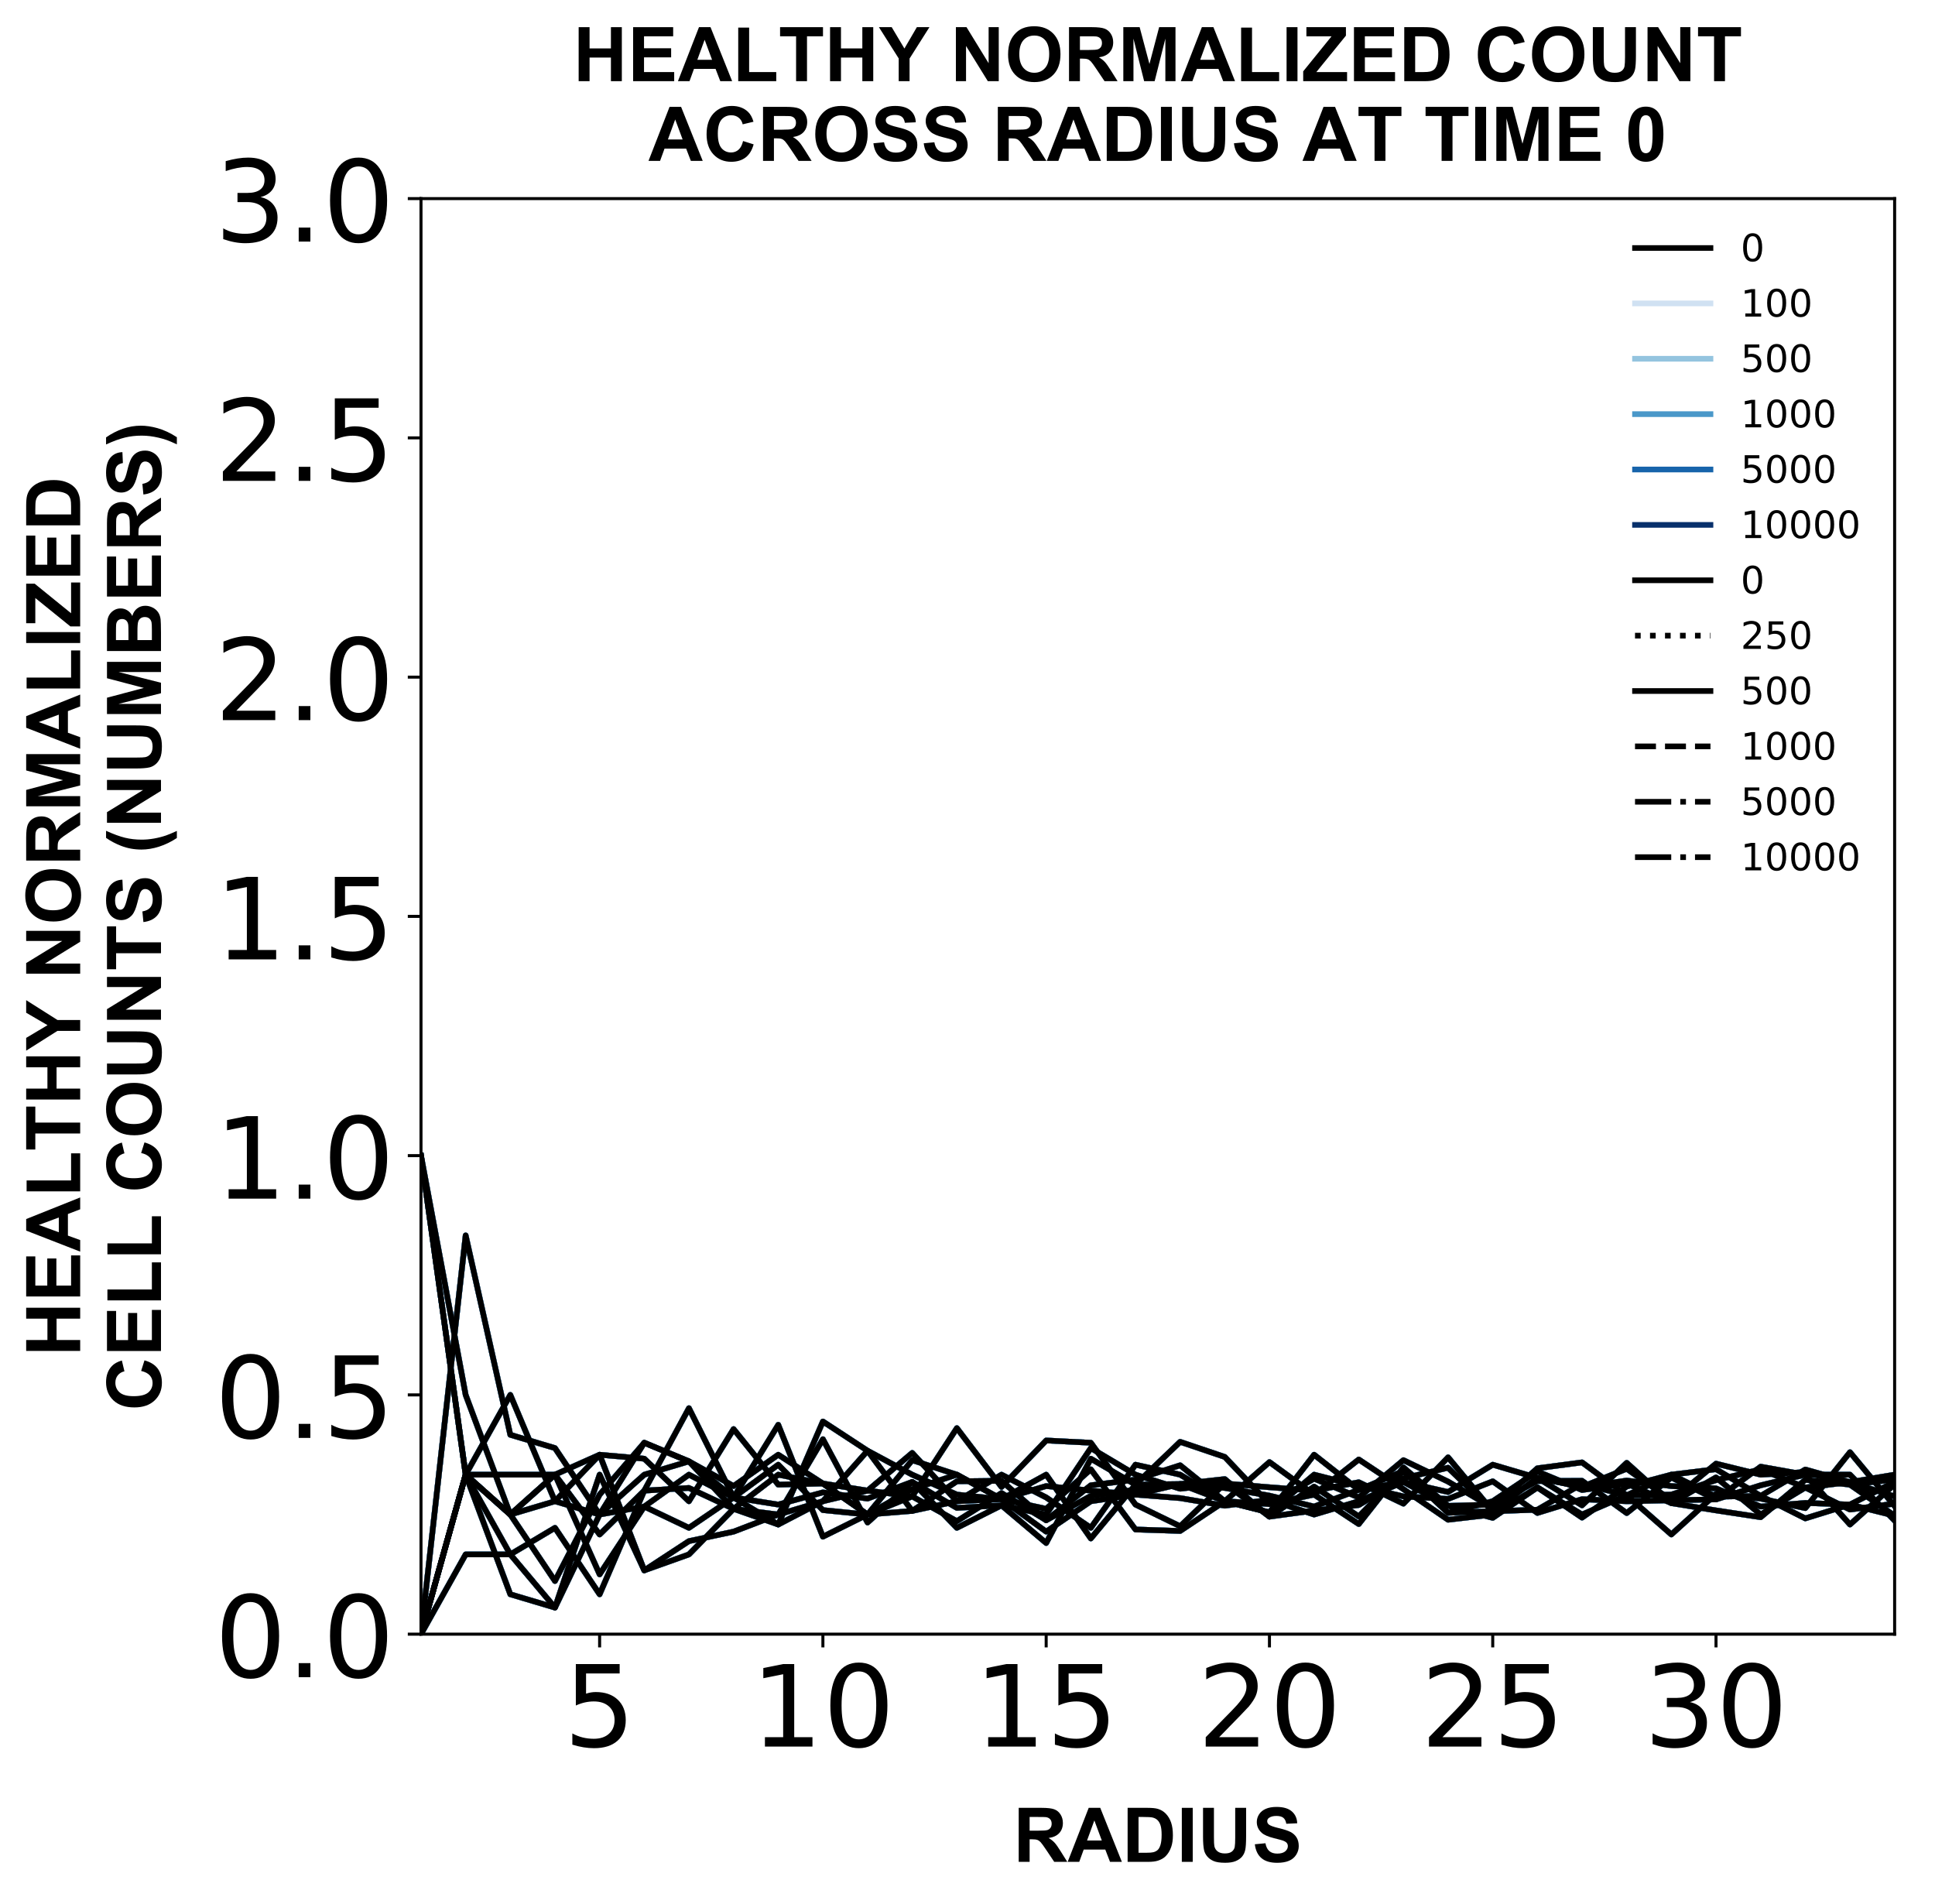 <?xml version="1.0" encoding="utf-8" standalone="no"?>
<!DOCTYPE svg PUBLIC "-//W3C//DTD SVG 1.1//EN"
  "http://www.w3.org/Graphics/SVG/1.1/DTD/svg11.dtd">
<!-- Created with matplotlib (https://matplotlib.org/) -->
<svg height="504.658pt" version="1.1" viewBox="0 0 512.89 504.658" width="512.89pt" xmlns="http://www.w3.org/2000/svg" xmlns:xlink="http://www.w3.org/1999/xlink">
 <defs>
  <style type="text/css">
*{stroke-linecap:butt;stroke-linejoin:round;}
  </style>
 </defs>
 <g id="figure_1">
  <g id="patch_1">
   <path d="M 0 504.658 
L 512.89 504.658 
L 512.89 -0 
L 0 -0 
z
" style="fill:#ffffff;"/>
  </g>
  <g id="axes_1">
   <g id="patch_2">
    <path d="M 111.59 433.161 
L 502.19 433.161 
L 502.19 52.641 
L 111.59 52.641 
z
" style="fill:#ffffff;"/>
   </g>
   <g id="matplotlib.axis_1">
    <g id="xtick_1">
     <g id="line2d_1">
      <defs>
       <path d="M 0 0 
L 0 3.5 
" id="m8198c26e1f" style="stroke:#000000;stroke-width:0.8;"/>
      </defs>
      <g>
       <use style="stroke:#000000;stroke-width:0.8;" x="158.935" xlink:href="#m8198c26e1f" y="433.161"/>
      </g>
     </g>
     <g id="text_1">
      <!-- 5 -->
      <defs>
       <path d="M 10.797 72.906 
L 49.516 72.906 
L 49.516 64.594 
L 19.828 64.594 
L 19.828 46.734 
Q 21.969 47.469 24.109 47.828 
Q 26.266 48.188 28.422 48.188 
Q 40.625 48.188 47.75 41.5 
Q 54.891 34.812 54.891 23.391 
Q 54.891 11.625 47.562 5.094 
Q 40.234 -1.422 26.906 -1.422 
Q 22.312 -1.422 17.547 -0.641 
Q 12.797 0.141 7.719 1.703 
L 7.719 11.625 
Q 12.109 9.234 16.797 8.062 
Q 21.484 6.891 26.703 6.891 
Q 35.156 6.891 40.078 11.328 
Q 45.016 15.766 45.016 23.391 
Q 45.016 31 40.078 35.438 
Q 35.156 39.891 26.703 39.891 
Q 22.75 39.891 18.812 39.016 
Q 14.891 38.141 10.797 36.281 
z
" id="DejaVuSans-53"/>
      </defs>
      <g transform="translate(149.392 462.957)scale(0.3 -0.3)">
       <use xlink:href="#DejaVuSans-53"/>
      </g>
     </g>
    </g>
    <g id="xtick_2">
     <g id="line2d_2">
      <g>
       <use style="stroke:#000000;stroke-width:0.8;" x="218.117" xlink:href="#m8198c26e1f" y="433.161"/>
      </g>
     </g>
     <g id="text_2">
      <!-- 10 -->
      <defs>
       <path d="M 12.406 8.297 
L 28.516 8.297 
L 28.516 63.922 
L 10.984 60.406 
L 10.984 69.391 
L 28.422 72.906 
L 38.281 72.906 
L 38.281 8.297 
L 54.391 8.297 
L 54.391 0 
L 12.406 0 
z
" id="DejaVuSans-49"/>
       <path d="M 31.781 66.406 
Q 24.172 66.406 20.328 58.906 
Q 16.5 51.422 16.5 36.375 
Q 16.5 21.391 20.328 13.891 
Q 24.172 6.391 31.781 6.391 
Q 39.453 6.391 43.281 13.891 
Q 47.125 21.391 47.125 36.375 
Q 47.125 51.422 43.281 58.906 
Q 39.453 66.406 31.781 66.406 
z
M 31.781 74.219 
Q 44.047 74.219 50.516 64.516 
Q 56.984 54.828 56.984 36.375 
Q 56.984 17.969 50.516 8.266 
Q 44.047 -1.422 31.781 -1.422 
Q 19.531 -1.422 13.062 8.266 
Q 6.594 17.969 6.594 36.375 
Q 6.594 54.828 13.062 64.516 
Q 19.531 74.219 31.781 74.219 
z
" id="DejaVuSans-48"/>
      </defs>
      <g transform="translate(199.03 462.957)scale(0.3 -0.3)">
       <use xlink:href="#DejaVuSans-49"/>
       <use x="63.623" xlink:href="#DejaVuSans-48"/>
      </g>
     </g>
    </g>
    <g id="xtick_3">
     <g id="line2d_3">
      <g>
       <use style="stroke:#000000;stroke-width:0.8;" x="277.299" xlink:href="#m8198c26e1f" y="433.161"/>
      </g>
     </g>
     <g id="text_3">
      <!-- 15 -->
      <g transform="translate(258.212 462.957)scale(0.3 -0.3)">
       <use xlink:href="#DejaVuSans-49"/>
       <use x="63.623" xlink:href="#DejaVuSans-53"/>
      </g>
     </g>
    </g>
    <g id="xtick_4">
     <g id="line2d_4">
      <g>
       <use style="stroke:#000000;stroke-width:0.8;" x="336.481" xlink:href="#m8198c26e1f" y="433.161"/>
      </g>
     </g>
     <g id="text_4">
      <!-- 20 -->
      <defs>
       <path d="M 19.188 8.297 
L 53.609 8.297 
L 53.609 0 
L 7.328 0 
L 7.328 8.297 
Q 12.938 14.109 22.625 23.891 
Q 32.328 33.688 34.812 36.531 
Q 39.547 41.844 41.422 45.531 
Q 43.312 49.219 43.312 52.781 
Q 43.312 58.594 39.234 62.25 
Q 35.156 65.922 28.609 65.922 
Q 23.969 65.922 18.812 64.312 
Q 13.672 62.703 7.812 59.422 
L 7.812 69.391 
Q 13.766 71.781 18.938 73 
Q 24.125 74.219 28.422 74.219 
Q 39.75 74.219 46.484 68.547 
Q 53.219 62.891 53.219 53.422 
Q 53.219 48.922 51.531 44.891 
Q 49.859 40.875 45.406 35.406 
Q 44.188 33.984 37.641 27.219 
Q 31.109 20.453 19.188 8.297 
z
" id="DejaVuSans-50"/>
      </defs>
      <g transform="translate(317.393 462.957)scale(0.3 -0.3)">
       <use xlink:href="#DejaVuSans-50"/>
       <use x="63.623" xlink:href="#DejaVuSans-48"/>
      </g>
     </g>
    </g>
    <g id="xtick_5">
     <g id="line2d_5">
      <g>
       <use style="stroke:#000000;stroke-width:0.8;" x="395.663" xlink:href="#m8198c26e1f" y="433.161"/>
      </g>
     </g>
     <g id="text_5">
      <!-- 25 -->
      <g transform="translate(376.575 462.957)scale(0.3 -0.3)">
       <use xlink:href="#DejaVuSans-50"/>
       <use x="63.623" xlink:href="#DejaVuSans-53"/>
      </g>
     </g>
    </g>
    <g id="xtick_6">
     <g id="line2d_6">
      <g>
       <use style="stroke:#000000;stroke-width:0.8;" x="454.845" xlink:href="#m8198c26e1f" y="433.161"/>
      </g>
     </g>
     <g id="text_6">
      <!-- 30 -->
      <defs>
       <path d="M 40.578 39.312 
Q 47.656 37.797 51.625 33 
Q 55.609 28.219 55.609 21.188 
Q 55.609 10.406 48.188 4.484 
Q 40.766 -1.422 27.094 -1.422 
Q 22.516 -1.422 17.656 -0.516 
Q 12.797 0.391 7.625 2.203 
L 7.625 11.719 
Q 11.719 9.328 16.594 8.109 
Q 21.484 6.891 26.812 6.891 
Q 36.078 6.891 40.938 10.547 
Q 45.797 14.203 45.797 21.188 
Q 45.797 27.641 41.281 31.266 
Q 36.766 34.906 28.719 34.906 
L 20.219 34.906 
L 20.219 43.016 
L 29.109 43.016 
Q 36.375 43.016 40.234 45.922 
Q 44.094 48.828 44.094 54.297 
Q 44.094 59.906 40.109 62.906 
Q 36.141 65.922 28.719 65.922 
Q 24.656 65.922 20.016 65.031 
Q 15.375 64.156 9.812 62.312 
L 9.812 71.094 
Q 15.438 72.656 20.344 73.438 
Q 25.25 74.219 29.594 74.219 
Q 40.828 74.219 47.359 69.109 
Q 53.906 64.016 53.906 55.328 
Q 53.906 49.266 50.438 45.094 
Q 46.969 40.922 40.578 39.312 
z
" id="DejaVuSans-51"/>
      </defs>
      <g transform="translate(435.757 462.957)scale(0.3 -0.3)">
       <use xlink:href="#DejaVuSans-51"/>
       <use x="63.623" xlink:href="#DejaVuSans-48"/>
      </g>
     </g>
    </g>
    <g id="text_7">
     <!-- RADIUS -->
     <defs>
      <path d="M 7.328 0 
L 7.328 71.578 
L 37.75 71.578 
Q 49.219 71.578 54.422 69.641 
Q 59.625 67.719 62.75 62.781 
Q 65.875 57.859 65.875 51.516 
Q 65.875 43.453 61.125 38.203 
Q 56.391 32.953 46.969 31.594 
Q 51.656 28.859 54.703 25.578 
Q 57.766 22.312 62.938 13.969 
L 71.688 0 
L 54.391 0 
L 43.953 15.578 
Q 38.375 23.922 36.328 26.094 
Q 34.281 28.266 31.984 29.078 
Q 29.688 29.891 24.703 29.891 
L 21.781 29.891 
L 21.781 0 
z
M 21.781 41.312 
L 32.469 41.312 
Q 42.875 41.312 45.453 42.188 
Q 48.047 43.062 49.516 45.203 
Q 50.984 47.359 50.984 50.594 
Q 50.984 54.203 49.047 56.422 
Q 47.125 58.641 43.609 59.234 
Q 41.844 59.469 33.062 59.469 
L 21.781 59.469 
z
" id="Arial-BoldMT-82"/>
      <path d="M 71.828 0 
L 56.109 0 
L 49.859 16.266 
L 21.234 16.266 
L 15.328 0 
L 0 0 
L 27.875 71.578 
L 43.172 71.578 
z
M 45.219 28.328 
L 35.359 54.891 
L 25.688 28.328 
z
" id="Arial-BoldMT-65"/>
      <path d="M 7.234 71.578 
L 33.641 71.578 
Q 42.578 71.578 47.266 70.219 
Q 53.562 68.359 58.047 63.625 
Q 62.547 58.891 64.891 52.031 
Q 67.234 45.172 67.234 35.109 
Q 67.234 26.266 65.047 19.875 
Q 62.359 12.062 57.375 7.234 
Q 53.609 3.562 47.219 1.516 
Q 42.438 0 34.422 0 
L 7.234 0 
z
M 21.688 59.469 
L 21.688 12.062 
L 32.469 12.062 
Q 38.531 12.062 41.219 12.75 
Q 44.734 13.625 47.047 15.719 
Q 49.359 17.828 50.828 22.625 
Q 52.297 27.438 52.297 35.75 
Q 52.297 44.047 50.828 48.484 
Q 49.359 52.938 46.719 55.422 
Q 44.094 57.906 40.047 58.797 
Q 37.016 59.469 28.172 59.469 
z
" id="Arial-BoldMT-68"/>
      <path d="M 6.844 0 
L 6.844 71.578 
L 21.297 71.578 
L 21.297 0 
z
" id="Arial-BoldMT-73"/>
      <path d="M 7.172 71.578 
L 21.625 71.578 
L 21.625 32.812 
Q 21.625 23.578 22.172 20.844 
Q 23.094 16.453 26.578 13.797 
Q 30.078 11.141 36.141 11.141 
Q 42.281 11.141 45.406 13.641 
Q 48.531 16.156 49.172 19.812 
Q 49.812 23.484 49.812 31.984 
L 49.812 71.578 
L 64.266 71.578 
L 64.266 33.984 
Q 64.266 21.094 63.094 15.766 
Q 61.922 10.453 58.766 6.781 
Q 55.609 3.125 50.328 0.953 
Q 45.062 -1.219 36.578 -1.219 
Q 26.312 -1.219 21.016 1.141 
Q 15.719 3.516 12.641 7.297 
Q 9.578 11.078 8.594 15.234 
Q 7.172 21.391 7.172 33.406 
z
" id="Arial-BoldMT-85"/>
      <path d="M 3.609 23.297 
L 17.672 24.656 
Q 18.953 17.578 22.828 14.25 
Q 26.703 10.938 33.297 10.938 
Q 40.281 10.938 43.812 13.891 
Q 47.359 16.844 47.359 20.797 
Q 47.359 23.344 45.875 25.125 
Q 44.391 26.906 40.672 28.219 
Q 38.141 29.109 29.109 31.344 
Q 17.484 34.234 12.797 38.422 
Q 6.203 44.344 6.203 52.828 
Q 6.203 58.297 9.297 63.062 
Q 12.406 67.828 18.234 70.312 
Q 24.078 72.797 32.328 72.797 
Q 45.797 72.797 52.609 66.891 
Q 59.422 60.984 59.766 51.125 
L 45.312 50.484 
Q 44.391 56 41.328 58.422 
Q 38.281 60.844 32.172 60.844 
Q 25.875 60.844 22.312 58.25 
Q 20.016 56.594 20.016 53.812 
Q 20.016 51.266 22.172 49.469 
Q 24.906 47.172 35.453 44.672 
Q 46 42.188 51.047 39.516 
Q 56.109 36.859 58.953 32.25 
Q 61.812 27.641 61.812 20.844 
Q 61.812 14.703 58.391 9.328 
Q 54.984 3.953 48.734 1.344 
Q 42.484 -1.266 33.156 -1.266 
Q 19.578 -1.266 12.297 5 
Q 5.031 11.281 3.609 23.297 
z
" id="Arial-BoldMT-83"/>
     </defs>
     <g transform="translate(268.554 493.511)scale(0.2 -0.2)">
      <use xlink:href="#Arial-BoldMT-82"/>
      <use x="72.217" xlink:href="#Arial-BoldMT-65"/>
      <use x="144.434" xlink:href="#Arial-BoldMT-68"/>
      <use x="216.65" xlink:href="#Arial-BoldMT-73"/>
      <use x="244.434" xlink:href="#Arial-BoldMT-85"/>
      <use x="316.65" xlink:href="#Arial-BoldMT-83"/>
     </g>
    </g>
   </g>
   <g id="matplotlib.axis_2">
    <g id="ytick_1">
     <g id="line2d_7">
      <defs>
       <path d="M 0 0 
L -3.5 0 
" id="m142bfddb2c" style="stroke:#000000;stroke-width:0.8;"/>
      </defs>
      <g>
       <use style="stroke:#000000;stroke-width:0.8;" x="111.59" xlink:href="#m142bfddb2c" y="433.161"/>
      </g>
     </g>
     <g id="text_8">
      <!-- 0.0 -->
      <defs>
       <path d="M 10.688 12.406 
L 21 12.406 
L 21 0 
L 10.688 0 
z
" id="DejaVuSans-46"/>
      </defs>
      <g transform="translate(56.881 444.559)scale(0.3 -0.3)">
       <use xlink:href="#DejaVuSans-48"/>
       <use x="63.623" xlink:href="#DejaVuSans-46"/>
       <use x="95.41" xlink:href="#DejaVuSans-48"/>
      </g>
     </g>
    </g>
    <g id="ytick_2">
     <g id="line2d_8">
      <g>
       <use style="stroke:#000000;stroke-width:0.8;" x="111.59" xlink:href="#m142bfddb2c" y="369.741"/>
      </g>
     </g>
     <g id="text_9">
      <!-- 0.5 -->
      <g transform="translate(56.881 381.139)scale(0.3 -0.3)">
       <use xlink:href="#DejaVuSans-48"/>
       <use x="63.623" xlink:href="#DejaVuSans-46"/>
       <use x="95.41" xlink:href="#DejaVuSans-53"/>
      </g>
     </g>
    </g>
    <g id="ytick_3">
     <g id="line2d_9">
      <g>
       <use style="stroke:#000000;stroke-width:0.8;" x="111.59" xlink:href="#m142bfddb2c" y="306.321"/>
      </g>
     </g>
     <g id="text_10">
      <!-- 1.0 -->
      <g transform="translate(56.881 317.719)scale(0.3 -0.3)">
       <use xlink:href="#DejaVuSans-49"/>
       <use x="63.623" xlink:href="#DejaVuSans-46"/>
       <use x="95.41" xlink:href="#DejaVuSans-48"/>
      </g>
     </g>
    </g>
    <g id="ytick_4">
     <g id="line2d_10">
      <g>
       <use style="stroke:#000000;stroke-width:0.8;" x="111.59" xlink:href="#m142bfddb2c" y="242.901"/>
      </g>
     </g>
     <g id="text_11">
      <!-- 1.5 -->
      <g transform="translate(56.881 254.299)scale(0.3 -0.3)">
       <use xlink:href="#DejaVuSans-49"/>
       <use x="63.623" xlink:href="#DejaVuSans-46"/>
       <use x="95.41" xlink:href="#DejaVuSans-53"/>
      </g>
     </g>
    </g>
    <g id="ytick_5">
     <g id="line2d_11">
      <g>
       <use style="stroke:#000000;stroke-width:0.8;" x="111.59" xlink:href="#m142bfddb2c" y="179.481"/>
      </g>
     </g>
     <g id="text_12">
      <!-- 2.0 -->
      <g transform="translate(56.881 190.879)scale(0.3 -0.3)">
       <use xlink:href="#DejaVuSans-50"/>
       <use x="63.623" xlink:href="#DejaVuSans-46"/>
       <use x="95.41" xlink:href="#DejaVuSans-48"/>
      </g>
     </g>
    </g>
    <g id="ytick_6">
     <g id="line2d_12">
      <g>
       <use style="stroke:#000000;stroke-width:0.8;" x="111.59" xlink:href="#m142bfddb2c" y="116.061"/>
      </g>
     </g>
     <g id="text_13">
      <!-- 2.5 -->
      <g transform="translate(56.881 127.459)scale(0.3 -0.3)">
       <use xlink:href="#DejaVuSans-50"/>
       <use x="63.623" xlink:href="#DejaVuSans-46"/>
       <use x="95.41" xlink:href="#DejaVuSans-53"/>
      </g>
     </g>
    </g>
    <g id="ytick_7">
     <g id="line2d_13">
      <g>
       <use style="stroke:#000000;stroke-width:0.8;" x="111.59" xlink:href="#m142bfddb2c" y="52.641"/>
      </g>
     </g>
     <g id="text_14">
      <!-- 3.0 -->
      <g transform="translate(56.881 64.039)scale(0.3 -0.3)">
       <use xlink:href="#DejaVuSans-51"/>
       <use x="63.623" xlink:href="#DejaVuSans-46"/>
       <use x="95.41" xlink:href="#DejaVuSans-48"/>
      </g>
     </g>
    </g>
    <g id="text_15">
     <!-- HEALTHY NORMALIZED -->
     <defs>
      <path d="M 7.328 0 
L 7.328 71.578 
L 21.781 71.578 
L 21.781 43.406 
L 50.094 43.406 
L 50.094 71.578 
L 64.547 71.578 
L 64.547 0 
L 50.094 0 
L 50.094 31.297 
L 21.781 31.297 
L 21.781 0 
z
" id="Arial-BoldMT-72"/>
      <path d="M 7.281 0 
L 7.281 71.578 
L 60.359 71.578 
L 60.359 59.469 
L 21.734 59.469 
L 21.734 43.609 
L 57.672 43.609 
L 57.672 31.547 
L 21.734 31.547 
L 21.734 12.062 
L 61.719 12.062 
L 61.719 0 
z
" id="Arial-BoldMT-69"/>
      <path d="M 7.672 0 
L 7.672 71 
L 22.125 71 
L 22.125 12.062 
L 58.062 12.062 
L 58.062 0 
z
" id="Arial-BoldMT-76"/>
      <path d="M 23.391 0 
L 23.391 59.469 
L 2.156 59.469 
L 2.156 71.578 
L 59.031 71.578 
L 59.031 59.469 
L 37.844 59.469 
L 37.844 0 
z
" id="Arial-BoldMT-84"/>
      <path d="M 26.078 0 
L 26.078 30.125 
L -0.141 71.578 
L 16.797 71.578 
L 33.641 43.266 
L 50.141 71.578 
L 66.797 71.578 
L 40.484 30.031 
L 40.484 0 
z
" id="Arial-BoldMT-89"/>
      <path id="Arial-BoldMT-32"/>
      <path d="M 7.422 0 
L 7.422 71.578 
L 21.484 71.578 
L 50.781 23.781 
L 50.781 71.578 
L 64.203 71.578 
L 64.203 0 
L 49.703 0 
L 20.844 46.688 
L 20.844 0 
z
" id="Arial-BoldMT-78"/>
      <path d="M 4.344 35.359 
Q 4.344 46.297 7.625 53.719 
Q 10.062 59.188 14.281 63.531 
Q 18.5 67.875 23.531 69.969 
Q 30.219 72.797 38.969 72.797 
Q 54.781 72.797 64.281 62.984 
Q 73.781 53.172 73.781 35.688 
Q 73.781 18.359 64.359 8.562 
Q 54.938 -1.219 39.156 -1.219 
Q 23.188 -1.219 13.766 8.516 
Q 4.344 18.266 4.344 35.359 
z
M 19.234 35.844 
Q 19.234 23.688 24.844 17.406 
Q 30.469 11.141 39.109 11.141 
Q 47.75 11.141 53.297 17.359 
Q 58.844 23.578 58.844 36.031 
Q 58.844 48.344 53.438 54.391 
Q 48.047 60.453 39.109 60.453 
Q 30.172 60.453 24.703 54.312 
Q 19.234 48.188 19.234 35.844 
z
" id="Arial-BoldMT-79"/>
      <path d="M 7.078 0 
L 7.078 71.578 
L 28.719 71.578 
L 41.703 22.75 
L 54.547 71.578 
L 76.219 71.578 
L 76.219 0 
L 62.797 0 
L 62.797 56.344 
L 48.578 0 
L 34.672 0 
L 20.516 56.344 
L 20.516 0 
z
" id="Arial-BoldMT-77"/>
      <path d="M 1.078 0 
L 1.078 13.031 
L 38.672 59.469 
L 5.328 59.469 
L 5.328 71.578 
L 57.719 71.578 
L 57.719 60.359 
L 18.5 12.062 
L 59.234 12.062 
L 59.234 0 
z
" id="Arial-BoldMT-90"/>
     </defs>
     <g transform="translate(21.253 359.548)rotate(-90)scale(0.2 -0.2)">
      <use xlink:href="#Arial-BoldMT-72"/>
      <use x="72.217" xlink:href="#Arial-BoldMT-69"/>
      <use x="138.916" xlink:href="#Arial-BoldMT-65"/>
      <use x="211.133" xlink:href="#Arial-BoldMT-76"/>
      <use x="272.107" xlink:href="#Arial-BoldMT-84"/>
      <use x="333.191" xlink:href="#Arial-BoldMT-72"/>
      <use x="405.408" xlink:href="#Arial-BoldMT-89"/>
      <use x="472.092" xlink:href="#Arial-BoldMT-32"/>
      <use x="499.875" xlink:href="#Arial-BoldMT-78"/>
      <use x="572.092" xlink:href="#Arial-BoldMT-79"/>
      <use x="649.875" xlink:href="#Arial-BoldMT-82"/>
      <use x="722.092" xlink:href="#Arial-BoldMT-77"/>
      <use x="805.393" xlink:href="#Arial-BoldMT-65"/>
      <use x="877.609" xlink:href="#Arial-BoldMT-76"/>
      <use x="938.693" xlink:href="#Arial-BoldMT-73"/>
      <use x="966.477" xlink:href="#Arial-BoldMT-90"/>
      <use x="1027.561" xlink:href="#Arial-BoldMT-69"/>
      <use x="1094.26" xlink:href="#Arial-BoldMT-68"/>
     </g>
     <!-- CELL COUNTS (NUMBERS) -->
     <defs>
      <path d="M 53.078 26.312 
L 67.094 21.875 
Q 63.875 10.156 56.375 4.469 
Q 48.875 -1.219 37.359 -1.219 
Q 23.094 -1.219 13.906 8.516 
Q 4.734 18.266 4.734 35.156 
Q 4.734 53.031 13.953 62.906 
Q 23.188 72.797 38.234 72.797 
Q 51.375 72.797 59.578 65.047 
Q 64.453 60.453 66.891 51.859 
L 52.594 48.438 
Q 51.312 54 47.281 57.219 
Q 43.266 60.453 37.5 60.453 
Q 29.547 60.453 24.578 54.734 
Q 19.625 49.031 19.625 36.234 
Q 19.625 22.656 24.5 16.891 
Q 29.391 11.141 37.203 11.141 
Q 42.969 11.141 47.109 14.797 
Q 51.266 18.453 53.078 26.312 
z
" id="Arial-BoldMT-67"/>
      <path d="M 29.938 -21.047 
L 20.516 -21.047 
Q 13.031 -9.766 9.125 2.391 
Q 5.219 14.547 5.219 25.922 
Q 5.219 40.047 10.062 52.641 
Q 14.266 63.578 20.703 72.797 
L 30.078 72.797 
Q 23.391 58.016 20.875 47.625 
Q 18.359 37.25 18.359 25.641 
Q 18.359 17.625 19.844 9.219 
Q 21.344 0.828 23.922 -6.734 
Q 25.641 -11.719 29.938 -21.047 
z
" id="Arial-BoldMT-40"/>
      <path d="M 7.328 71.578 
L 35.938 71.578 
Q 44.438 71.578 48.609 70.875 
Q 52.781 70.172 56.078 67.922 
Q 59.375 65.672 61.562 61.938 
Q 63.766 58.203 63.766 53.562 
Q 63.766 48.531 61.047 44.328 
Q 58.344 40.141 53.719 38.031 
Q 60.25 36.141 63.766 31.547 
Q 67.281 26.953 67.281 20.75 
Q 67.281 15.875 65.016 11.25 
Q 62.75 6.641 58.812 3.875 
Q 54.891 1.125 49.125 0.484 
Q 45.516 0.094 31.688 0 
L 7.328 0 
z
M 21.781 59.672 
L 21.781 43.109 
L 31.25 43.109 
Q 39.703 43.109 41.75 43.359 
Q 45.453 43.797 47.578 45.922 
Q 49.703 48.047 49.703 51.516 
Q 49.703 54.828 47.875 56.906 
Q 46.047 58.984 42.438 59.422 
Q 40.281 59.672 30.078 59.672 
z
M 21.781 31.203 
L 21.781 12.062 
L 35.156 12.062 
Q 42.969 12.062 45.062 12.5 
Q 48.297 13.094 50.312 15.359 
Q 52.344 17.625 52.344 21.438 
Q 52.344 24.656 50.781 26.906 
Q 49.219 29.156 46.266 30.172 
Q 43.312 31.203 33.453 31.203 
z
" id="Arial-BoldMT-66"/>
      <path d="M 3.375 -21.047 
Q 7.422 -12.359 9.078 -7.719 
Q 10.75 -3.078 12.156 2.969 
Q 13.578 9.031 14.25 14.469 
Q 14.938 19.922 14.938 25.641 
Q 14.938 37.25 12.453 47.625 
Q 9.969 58.016 3.266 72.797 
L 12.594 72.797 
Q 19.969 62.312 24.047 50.531 
Q 28.125 38.766 28.125 26.656 
Q 28.125 16.453 24.906 4.781 
Q 21.234 -8.297 12.844 -21.047 
z
" id="Arial-BoldMT-41"/>
     </defs>
     <g transform="translate(42.671 374.003)rotate(-90)scale(0.2 -0.2)">
      <use xlink:href="#Arial-BoldMT-67"/>
      <use x="72.217" xlink:href="#Arial-BoldMT-69"/>
      <use x="138.916" xlink:href="#Arial-BoldMT-76"/>
      <use x="200" xlink:href="#Arial-BoldMT-76"/>
      <use x="261.068" xlink:href="#Arial-BoldMT-32"/>
      <use x="288.852" xlink:href="#Arial-BoldMT-67"/>
      <use x="361.068" xlink:href="#Arial-BoldMT-79"/>
      <use x="438.852" xlink:href="#Arial-BoldMT-85"/>
      <use x="511.068" xlink:href="#Arial-BoldMT-78"/>
      <use x="583.285" xlink:href="#Arial-BoldMT-84"/>
      <use x="644.369" xlink:href="#Arial-BoldMT-83"/>
      <use x="711.068" xlink:href="#Arial-BoldMT-32"/>
      <use x="738.852" xlink:href="#Arial-BoldMT-40"/>
      <use x="772.152" xlink:href="#Arial-BoldMT-78"/>
      <use x="844.369" xlink:href="#Arial-BoldMT-85"/>
      <use x="916.586" xlink:href="#Arial-BoldMT-77"/>
      <use x="999.887" xlink:href="#Arial-BoldMT-66"/>
      <use x="1072.104" xlink:href="#Arial-BoldMT-69"/>
      <use x="1138.803" xlink:href="#Arial-BoldMT-82"/>
      <use x="1211.02" xlink:href="#Arial-BoldMT-83"/>
      <use x="1277.719" xlink:href="#Arial-BoldMT-41"/>
     </g>
    </g>
   </g>
   <g id="line2d_14">
    <path clip-path="url(#p9146a12e00)" d="M 111.59 306.321 
L 123.426 390.881 
L 135.263 390.881 
L 147.099 390.881 
L 158.935 417.306 
L 170.772 399.337 
L 182.608 390.881 
L 194.445 396.921 
L 206.281 404.094 
L 218.117 397.928 
L 229.954 395.109 
L 241.79 385.116 
L 253.626 397.928 
L 265.463 397.386 
L 277.299 390.881 
L 289.135 407.793 
L 300.972 393.524 
L 312.808 393.368 
L 324.645 397.928 
L 336.481 398.67 
L 348.317 391.938 
L 360.154 396.921 
L 371.99 387.038 
L 383.826 392.72 
L 395.663 399.69 
L 407.499 389.19 
L 419.335 387.629 
L 431.172 396.362 
L 443.008 406.736 
L 454.845 395.984 
L 466.681 397.223 
L 478.517 399.746 
L 490.354 384.936 
L 502.19 399.209 
" style="fill:none;stroke:#08306b;stroke-linecap:square;stroke-width:1.5;"/>
   </g>
   <g id="line2d_15">
    <path clip-path="url(#p9146a12e00)" d="M 111.59 433.161 
L 123.426 412.021 
L 135.263 412.021 
L 147.099 426.115 
L 158.935 401.451 
L 170.772 390.881 
L 182.608 387.358 
L 194.445 393.901 
L 206.281 385.596 
L 218.117 393.23 
L 229.954 401.451 
L 241.79 400.49 
L 253.626 397.928 
L 265.463 390.881 
L 277.299 396.921 
L 289.135 404.975 
L 300.972 388.239 
L 312.808 390.881 
L 324.645 397.928 
L 336.481 400.895 
L 348.317 390.881 
L 360.154 393.901 
L 371.99 396.647 
L 383.826 397.315 
L 395.663 392.643 
L 407.499 401.028 
L 419.335 397.386 
L 431.172 397.928 
L 443.008 397.676 
L 454.845 387.965 
L 466.681 390.881 
L 478.517 390.199 
L 490.354 393.524 
L 502.19 401.772 
" style="fill:none;stroke:#08306b;stroke-linecap:square;stroke-width:1.5;"/>
   </g>
   <g id="line2d_16">
    <path clip-path="url(#p9146a12e00)" d="M 111.59 306.321 
L 123.426 369.741 
L 135.263 401.451 
L 147.099 419.068 
L 158.935 396.166 
L 170.772 382.425 
L 182.608 387.358 
L 194.445 396.921 
L 206.281 398.809 
L 218.117 395.579 
L 229.954 397.223 
L 241.79 392.803 
L 253.626 404.975 
L 265.463 399.012 
L 277.299 409.001 
L 289.135 386.653 
L 300.972 393.524 
L 312.808 382.177 
L 324.645 386.183 
L 336.481 398.67 
L 348.317 396.166 
L 360.154 386.855 
L 371.99 394.725 
L 383.826 402.83 
L 395.663 401.451 
L 407.499 394.264 
L 419.335 402.264 
L 431.172 394.013 
L 443.008 390.881 
L 454.845 389.423 
L 466.681 396.519 
L 478.517 402.474 
L 490.354 398.809 
L 502.19 392.803 
" style="fill:none;stroke:#08306b;stroke-linecap:square;stroke-width:1.5;"/>
   </g>
   <g id="line2d_17">
    <path clip-path="url(#p9146a12e00)" d="M 111.59 433.161 
L 123.426 390.881 
L 135.263 401.451 
L 147.099 390.881 
L 158.935 406.736 
L 170.772 395.109 
L 182.608 394.405 
L 194.445 399.941 
L 206.281 404.094 
L 218.117 376.788 
L 229.954 384.539 
L 241.79 390.881 
L 253.626 396.166 
L 265.463 397.386 
L 277.299 399.941 
L 289.135 389.472 
L 300.972 405.415 
L 312.808 405.804 
L 324.645 397.928 
L 336.481 387.543 
L 348.317 396.166 
L 360.154 403.968 
L 371.99 388.959 
L 383.826 399.153 
L 395.663 402.332 
L 407.499 394.264 
L 419.335 401.451 
L 431.172 396.362 
L 443.008 390.881 
L 454.845 396.713 
L 466.681 396.519 
L 478.517 389.517 
L 490.354 392.863 
L 502.19 390.881 
" style="fill:none;stroke:#08306b;stroke-linecap:square;stroke-width:1.5;"/>
   </g>
   <g id="line2d_18">
    <path clip-path="url(#p9146a12e00)" d="M 111.59 433.161 
L 123.426 390.881 
L 135.263 401.451 
L 147.099 390.881 
L 158.935 385.596 
L 170.772 386.653 
L 182.608 397.928 
L 194.445 378.801 
L 206.281 393.524 
L 218.117 393.23 
L 229.954 401.451 
L 241.79 394.725 
L 253.626 390.881 
L 265.463 397.386 
L 277.299 393.901 
L 289.135 395.109 
L 300.972 396.166 
L 312.808 397.099 
L 324.645 399.102 
L 336.481 397.557 
L 348.317 401.451 
L 360.154 397.928 
L 371.99 392.803 
L 383.826 395.477 
L 395.663 388.239 
L 407.499 391.727 
L 419.335 399.012 
L 431.172 387.749 
L 443.008 398.431 
L 454.845 391.61 
L 466.681 401.451 
L 478.517 394.291 
L 490.354 400.13 
L 502.19 398.569 
" style="fill:none;stroke:#08306b;stroke-linecap:square;stroke-width:1.5;"/>
   </g>
   <g id="line2d_19">
    <path clip-path="url(#p9146a12e00)" d="M 111.59 433.161 
L 123.426 390.881 
L 135.263 422.591 
L 147.099 426.115 
L 158.935 390.881 
L 170.772 416.249 
L 182.608 412.021 
L 194.445 399.941 
L 206.281 390.881 
L 218.117 393.23 
L 229.954 395.109 
L 241.79 396.647 
L 253.626 378.55 
L 265.463 394.134 
L 277.299 381.821 
L 289.135 382.425 
L 300.972 398.809 
L 312.808 404.56 
L 324.645 393.23 
L 336.481 394.219 
L 348.317 395.109 
L 360.154 392.895 
L 371.99 398.569 
L 383.826 386.286 
L 395.663 400.57 
L 407.499 391.727 
L 419.335 394.134 
L 431.172 392.447 
L 443.008 393.901 
L 454.845 394.526 
L 466.681 399.337 
L 478.517 398.383 
L 490.354 398.809 
L 502.19 401.772 
" style="fill:none;stroke:#08306b;stroke-linecap:square;stroke-width:1.5;"/>
   </g>
   <g id="line2d_20">
    <path clip-path="url(#p9146a12e00)" d="M 111.59 433.161 
L 123.426 390.881 
L 135.263 369.741 
L 147.099 397.928 
L 158.935 401.451 
L 170.772 399.337 
L 182.608 404.975 
L 194.445 396.921 
L 206.281 377.669 
L 218.117 407.323 
L 229.954 401.451 
L 241.79 396.647 
L 253.626 403.213 
L 265.463 395.76 
L 277.299 402.961 
L 289.135 393.7 
L 300.972 392.202 
L 312.808 388.394 
L 324.645 397.928 
L 336.481 400.895 
L 348.317 385.596 
L 360.154 394.908 
L 371.99 389.92 
L 383.826 400.992 
L 395.663 400.57 
L 407.499 391.727 
L 419.335 394.134 
L 431.172 389.315 
L 443.008 397.676 
L 454.845 397.442 
L 466.681 393.7 
L 478.517 390.881 
L 490.354 404.094 
L 502.19 393.444 
" style="fill:none;stroke:#08306b;stroke-linecap:square;stroke-width:1.5;"/>
   </g>
   <g id="line2d_21">
    <path clip-path="url(#p9146a12e00)" d="M 111.59 433.161 
L 123.426 327.461 
L 135.263 380.311 
L 147.099 383.835 
L 158.935 401.451 
L 170.772 382.425 
L 182.608 387.358 
L 194.445 399.941 
L 206.281 401.451 
L 218.117 397.928 
L 229.954 384.539 
L 241.79 400.49 
L 253.626 392.643 
L 265.463 392.507 
L 277.299 402.961 
L 289.135 396.519 
L 300.972 394.845 
L 312.808 393.368 
L 324.645 392.056 
L 336.481 402.008 
L 348.317 394.052 
L 360.154 401.955 
L 371.99 389.92 
L 383.826 400.992 
L 395.663 397.928 
L 407.499 390.036 
L 419.335 394.947 
L 431.172 393.23 
L 443.008 398.431 
L 454.845 400.358 
L 466.681 402.156 
L 478.517 392.245 
L 490.354 393.524 
L 502.19 392.162 
" style="fill:none;stroke:#08306b;stroke-linecap:square;stroke-width:1.5;"/>
   </g>
   <g id="line2d_22">
    <path clip-path="url(#p9146a12e00)" d="M 111.59 306.321 
L 123.426 390.881 
L 135.263 401.451 
L 147.099 397.928 
L 158.935 385.596 
L 170.772 416.249 
L 182.608 408.498 
L 194.445 405.981 
L 206.281 401.451 
L 218.117 381.486 
L 229.954 403.565 
L 241.79 392.803 
L 253.626 399.69 
L 265.463 399.012 
L 277.299 401.451 
L 289.135 383.835 
L 300.972 390.881 
L 312.808 394.612 
L 324.645 393.23 
L 336.481 402.008 
L 348.317 400.394 
L 360.154 398.935 
L 371.99 391.842 
L 383.826 389.043 
L 395.663 400.57 
L 407.499 400.183 
L 419.335 393.32 
L 431.172 396.362 
L 443.008 396.166 
L 454.845 392.339 
L 466.681 389.472 
L 478.517 394.291 
L 490.354 392.863 
L 502.19 396.647 
" style="fill:none;stroke:#08306b;stroke-linecap:square;stroke-width:1.5;"/>
   </g>
   <g id="line2d_23">
    <path clip-path="url(#p9146a12e00)" d="M 111.59 433.161 
L 123.426 390.881 
L 135.263 412.021 
L 147.099 404.975 
L 158.935 422.591 
L 170.772 395.109 
L 182.608 373.265 
L 194.445 396.921 
L 206.281 388.239 
L 218.117 400.277 
L 229.954 401.451 
L 241.79 387.038 
L 253.626 390.881 
L 265.463 397.386 
L 277.299 405.981 
L 289.135 397.928 
L 300.972 396.166 
L 312.808 393.368 
L 324.645 394.405 
L 336.481 396.444 
L 348.317 399.337 
L 360.154 394.908 
L 371.99 392.803 
L 383.826 399.153 
L 395.663 398.809 
L 407.499 392.572 
L 419.335 392.507 
L 431.172 401.06 
L 443.008 391.636 
L 454.845 397.442 
L 466.681 388.767 
L 478.517 390.881 
L 490.354 390.881 
L 502.19 403.053 
" style="fill:none;stroke:#08306b;stroke-linecap:square;stroke-width:1.5;"/>
   </g>
   <g id="line2d_24">
    <path clip-path="url(#p9146a12e00)" d="M 111.59 306.321 
L 123.426 390.881 
L 135.263 390.881 
L 147.099 390.881 
L 158.935 417.306 
L 170.772 399.337 
L 182.608 390.881 
L 194.445 396.921 
L 206.281 404.094 
L 218.117 397.928 
L 229.954 395.109 
L 241.79 385.116 
L 253.626 397.928 
L 265.463 397.386 
L 277.299 390.881 
L 289.135 407.793 
L 300.972 393.524 
L 312.808 393.368 
L 324.645 397.928 
L 336.481 398.67 
L 348.317 391.938 
L 360.154 396.921 
L 371.99 387.038 
L 383.826 392.72 
L 395.663 399.69 
L 407.499 389.19 
L 419.335 387.629 
L 431.172 396.362 
L 443.008 406.736 
L 454.845 395.984 
L 466.681 397.223 
L 478.517 399.746 
L 490.354 384.936 
L 502.19 399.209 
" style="fill:none;stroke:#4a98c9;stroke-linecap:square;stroke-width:1.5;"/>
   </g>
   <g id="line2d_25">
    <path clip-path="url(#p9146a12e00)" d="M 111.59 433.161 
L 123.426 412.021 
L 135.263 412.021 
L 147.099 426.115 
L 158.935 401.451 
L 170.772 390.881 
L 182.608 387.358 
L 194.445 393.901 
L 206.281 385.596 
L 218.117 393.23 
L 229.954 401.451 
L 241.79 400.49 
L 253.626 397.928 
L 265.463 390.881 
L 277.299 396.921 
L 289.135 404.975 
L 300.972 388.239 
L 312.808 390.881 
L 324.645 397.928 
L 336.481 400.895 
L 348.317 390.881 
L 360.154 393.901 
L 371.99 396.647 
L 383.826 397.315 
L 395.663 392.643 
L 407.499 401.028 
L 419.335 397.386 
L 431.172 397.928 
L 443.008 397.676 
L 454.845 387.965 
L 466.681 390.881 
L 478.517 390.199 
L 490.354 393.524 
L 502.19 401.772 
" style="fill:none;stroke:#4a98c9;stroke-linecap:square;stroke-width:1.5;"/>
   </g>
   <g id="line2d_26">
    <path clip-path="url(#p9146a12e00)" d="M 111.59 306.321 
L 123.426 369.741 
L 135.263 401.451 
L 147.099 419.068 
L 158.935 396.166 
L 170.772 382.425 
L 182.608 387.358 
L 194.445 396.921 
L 206.281 398.809 
L 218.117 395.579 
L 229.954 397.223 
L 241.79 392.803 
L 253.626 404.975 
L 265.463 399.012 
L 277.299 409.001 
L 289.135 386.653 
L 300.972 393.524 
L 312.808 382.177 
L 324.645 386.183 
L 336.481 398.67 
L 348.317 396.166 
L 360.154 386.855 
L 371.99 394.725 
L 383.826 402.83 
L 395.663 401.451 
L 407.499 394.264 
L 419.335 402.264 
L 431.172 394.013 
L 443.008 390.881 
L 454.845 389.423 
L 466.681 396.519 
L 478.517 402.474 
L 490.354 398.809 
L 502.19 392.803 
" style="fill:none;stroke:#4a98c9;stroke-linecap:square;stroke-width:1.5;"/>
   </g>
   <g id="line2d_27">
    <path clip-path="url(#p9146a12e00)" d="M 111.59 433.161 
L 123.426 390.881 
L 135.263 401.451 
L 147.099 390.881 
L 158.935 406.736 
L 170.772 395.109 
L 182.608 394.405 
L 194.445 399.941 
L 206.281 404.094 
L 218.117 376.788 
L 229.954 384.539 
L 241.79 390.881 
L 253.626 396.166 
L 265.463 397.386 
L 277.299 399.941 
L 289.135 389.472 
L 300.972 405.415 
L 312.808 405.804 
L 324.645 397.928 
L 336.481 387.543 
L 348.317 396.166 
L 360.154 403.968 
L 371.99 388.959 
L 383.826 399.153 
L 395.663 402.332 
L 407.499 394.264 
L 419.335 401.451 
L 431.172 396.362 
L 443.008 390.881 
L 454.845 396.713 
L 466.681 396.519 
L 478.517 389.517 
L 490.354 392.863 
L 502.19 390.881 
" style="fill:none;stroke:#4a98c9;stroke-linecap:square;stroke-width:1.5;"/>
   </g>
   <g id="line2d_28">
    <path clip-path="url(#p9146a12e00)" d="M 111.59 433.161 
L 123.426 390.881 
L 135.263 401.451 
L 147.099 390.881 
L 158.935 385.596 
L 170.772 386.653 
L 182.608 397.928 
L 194.445 378.801 
L 206.281 393.524 
L 218.117 393.23 
L 229.954 401.451 
L 241.79 394.725 
L 253.626 390.881 
L 265.463 397.386 
L 277.299 393.901 
L 289.135 395.109 
L 300.972 396.166 
L 312.808 397.099 
L 324.645 399.102 
L 336.481 397.557 
L 348.317 401.451 
L 360.154 397.928 
L 371.99 392.803 
L 383.826 395.477 
L 395.663 388.239 
L 407.499 391.727 
L 419.335 399.012 
L 431.172 387.749 
L 443.008 398.431 
L 454.845 391.61 
L 466.681 401.451 
L 478.517 394.291 
L 490.354 400.13 
L 502.19 398.569 
" style="fill:none;stroke:#4a98c9;stroke-linecap:square;stroke-width:1.5;"/>
   </g>
   <g id="line2d_29">
    <path clip-path="url(#p9146a12e00)" d="M 111.59 433.161 
L 123.426 390.881 
L 135.263 422.591 
L 147.099 426.115 
L 158.935 390.881 
L 170.772 416.249 
L 182.608 412.021 
L 194.445 399.941 
L 206.281 390.881 
L 218.117 393.23 
L 229.954 395.109 
L 241.79 396.647 
L 253.626 378.55 
L 265.463 394.134 
L 277.299 381.821 
L 289.135 382.425 
L 300.972 398.809 
L 312.808 404.56 
L 324.645 393.23 
L 336.481 394.219 
L 348.317 395.109 
L 360.154 392.895 
L 371.99 398.569 
L 383.826 386.286 
L 395.663 400.57 
L 407.499 391.727 
L 419.335 394.134 
L 431.172 392.447 
L 443.008 393.901 
L 454.845 394.526 
L 466.681 399.337 
L 478.517 398.383 
L 490.354 398.809 
L 502.19 401.772 
" style="fill:none;stroke:#4a98c9;stroke-linecap:square;stroke-width:1.5;"/>
   </g>
   <g id="line2d_30">
    <path clip-path="url(#p9146a12e00)" d="M 111.59 433.161 
L 123.426 390.881 
L 135.263 369.741 
L 147.099 397.928 
L 158.935 401.451 
L 170.772 399.337 
L 182.608 404.975 
L 194.445 396.921 
L 206.281 377.669 
L 218.117 407.323 
L 229.954 401.451 
L 241.79 396.647 
L 253.626 403.213 
L 265.463 395.76 
L 277.299 402.961 
L 289.135 393.7 
L 300.972 392.202 
L 312.808 388.394 
L 324.645 397.928 
L 336.481 400.895 
L 348.317 385.596 
L 360.154 394.908 
L 371.99 389.92 
L 383.826 400.992 
L 395.663 400.57 
L 407.499 391.727 
L 419.335 394.134 
L 431.172 389.315 
L 443.008 397.676 
L 454.845 397.442 
L 466.681 393.7 
L 478.517 390.881 
L 490.354 404.094 
L 502.19 393.444 
" style="fill:none;stroke:#4a98c9;stroke-linecap:square;stroke-width:1.5;"/>
   </g>
   <g id="line2d_31">
    <path clip-path="url(#p9146a12e00)" d="M 111.59 433.161 
L 123.426 327.461 
L 135.263 380.311 
L 147.099 383.835 
L 158.935 401.451 
L 170.772 382.425 
L 182.608 387.358 
L 194.445 399.941 
L 206.281 401.451 
L 218.117 397.928 
L 229.954 384.539 
L 241.79 400.49 
L 253.626 392.643 
L 265.463 392.507 
L 277.299 402.961 
L 289.135 396.519 
L 300.972 394.845 
L 312.808 393.368 
L 324.645 392.056 
L 336.481 402.008 
L 348.317 394.052 
L 360.154 401.955 
L 371.99 389.92 
L 383.826 400.992 
L 395.663 397.928 
L 407.499 390.036 
L 419.335 394.947 
L 431.172 393.23 
L 443.008 398.431 
L 454.845 400.358 
L 466.681 402.156 
L 478.517 392.245 
L 490.354 393.524 
L 502.19 392.162 
" style="fill:none;stroke:#4a98c9;stroke-linecap:square;stroke-width:1.5;"/>
   </g>
   <g id="line2d_32">
    <path clip-path="url(#p9146a12e00)" d="M 111.59 306.321 
L 123.426 390.881 
L 135.263 401.451 
L 147.099 397.928 
L 158.935 385.596 
L 170.772 416.249 
L 182.608 408.498 
L 194.445 405.981 
L 206.281 401.451 
L 218.117 381.486 
L 229.954 403.565 
L 241.79 392.803 
L 253.626 399.69 
L 265.463 399.012 
L 277.299 401.451 
L 289.135 383.835 
L 300.972 390.881 
L 312.808 394.612 
L 324.645 393.23 
L 336.481 402.008 
L 348.317 400.394 
L 360.154 398.935 
L 371.99 391.842 
L 383.826 389.043 
L 395.663 400.57 
L 407.499 400.183 
L 419.335 393.32 
L 431.172 396.362 
L 443.008 396.166 
L 454.845 392.339 
L 466.681 389.472 
L 478.517 394.291 
L 490.354 392.863 
L 502.19 396.647 
" style="fill:none;stroke:#4a98c9;stroke-linecap:square;stroke-width:1.5;"/>
   </g>
   <g id="line2d_33">
    <path clip-path="url(#p9146a12e00)" d="M 111.59 433.161 
L 123.426 390.881 
L 135.263 412.021 
L 147.099 404.975 
L 158.935 422.591 
L 170.772 395.109 
L 182.608 373.265 
L 194.445 396.921 
L 206.281 388.239 
L 218.117 400.277 
L 229.954 401.451 
L 241.79 387.038 
L 253.626 390.881 
L 265.463 397.386 
L 277.299 405.981 
L 289.135 397.928 
L 300.972 396.166 
L 312.808 393.368 
L 324.645 394.405 
L 336.481 396.444 
L 348.317 399.337 
L 360.154 394.908 
L 371.99 392.803 
L 383.826 399.153 
L 395.663 398.809 
L 407.499 392.572 
L 419.335 392.507 
L 431.172 401.06 
L 443.008 391.636 
L 454.845 397.442 
L 466.681 388.767 
L 478.517 390.881 
L 490.354 390.881 
L 502.19 403.053 
" style="fill:none;stroke:#4a98c9;stroke-linecap:square;stroke-width:1.5;"/>
   </g>
   <g id="line2d_34">
    <path clip-path="url(#p9146a12e00)" d="M 111.59 306.321 
L 123.426 390.881 
L 135.263 390.881 
L 147.099 390.881 
L 158.935 417.306 
L 170.772 399.337 
L 182.608 390.881 
L 194.445 396.921 
L 206.281 404.094 
L 218.117 397.928 
L 229.954 395.109 
L 241.79 385.116 
L 253.626 397.928 
L 265.463 397.386 
L 277.299 390.881 
L 289.135 407.793 
L 300.972 393.524 
L 312.808 393.368 
L 324.645 397.928 
L 336.481 398.67 
L 348.317 391.938 
L 360.154 396.921 
L 371.99 387.038 
L 383.826 392.72 
L 395.663 399.69 
L 407.499 389.19 
L 419.335 387.629 
L 431.172 396.362 
L 443.008 406.736 
L 454.845 395.984 
L 466.681 397.223 
L 478.517 399.746 
L 490.354 384.936 
L 502.19 399.209 
" style="fill:none;stroke:#d0e1f2;stroke-linecap:square;stroke-width:1.5;"/>
   </g>
   <g id="line2d_35">
    <path clip-path="url(#p9146a12e00)" d="M 111.59 433.161 
L 123.426 412.021 
L 135.263 412.021 
L 147.099 426.115 
L 158.935 401.451 
L 170.772 390.881 
L 182.608 387.358 
L 194.445 393.901 
L 206.281 385.596 
L 218.117 393.23 
L 229.954 401.451 
L 241.79 400.49 
L 253.626 397.928 
L 265.463 390.881 
L 277.299 396.921 
L 289.135 404.975 
L 300.972 388.239 
L 312.808 390.881 
L 324.645 397.928 
L 336.481 400.895 
L 348.317 390.881 
L 360.154 393.901 
L 371.99 396.647 
L 383.826 397.315 
L 395.663 392.643 
L 407.499 401.028 
L 419.335 397.386 
L 431.172 397.928 
L 443.008 397.676 
L 454.845 387.965 
L 466.681 390.881 
L 478.517 390.199 
L 490.354 393.524 
L 502.19 401.772 
" style="fill:none;stroke:#d0e1f2;stroke-linecap:square;stroke-width:1.5;"/>
   </g>
   <g id="line2d_36">
    <path clip-path="url(#p9146a12e00)" d="M 111.59 306.321 
L 123.426 369.741 
L 135.263 401.451 
L 147.099 419.068 
L 158.935 396.166 
L 170.772 382.425 
L 182.608 387.358 
L 194.445 396.921 
L 206.281 398.809 
L 218.117 395.579 
L 229.954 397.223 
L 241.79 392.803 
L 253.626 404.975 
L 265.463 399.012 
L 277.299 409.001 
L 289.135 386.653 
L 300.972 393.524 
L 312.808 382.177 
L 324.645 386.183 
L 336.481 398.67 
L 348.317 396.166 
L 360.154 386.855 
L 371.99 394.725 
L 383.826 402.83 
L 395.663 401.451 
L 407.499 394.264 
L 419.335 402.264 
L 431.172 394.013 
L 443.008 390.881 
L 454.845 389.423 
L 466.681 396.519 
L 478.517 402.474 
L 490.354 398.809 
L 502.19 392.803 
" style="fill:none;stroke:#d0e1f2;stroke-linecap:square;stroke-width:1.5;"/>
   </g>
   <g id="line2d_37">
    <path clip-path="url(#p9146a12e00)" d="M 111.59 433.161 
L 123.426 390.881 
L 135.263 401.451 
L 147.099 390.881 
L 158.935 406.736 
L 170.772 395.109 
L 182.608 394.405 
L 194.445 399.941 
L 206.281 404.094 
L 218.117 376.788 
L 229.954 384.539 
L 241.79 390.881 
L 253.626 396.166 
L 265.463 397.386 
L 277.299 399.941 
L 289.135 389.472 
L 300.972 405.415 
L 312.808 405.804 
L 324.645 397.928 
L 336.481 387.543 
L 348.317 396.166 
L 360.154 403.968 
L 371.99 388.959 
L 383.826 399.153 
L 395.663 402.332 
L 407.499 394.264 
L 419.335 401.451 
L 431.172 396.362 
L 443.008 390.881 
L 454.845 396.713 
L 466.681 396.519 
L 478.517 389.517 
L 490.354 392.863 
L 502.19 390.881 
" style="fill:none;stroke:#d0e1f2;stroke-linecap:square;stroke-width:1.5;"/>
   </g>
   <g id="line2d_38">
    <path clip-path="url(#p9146a12e00)" d="M 111.59 433.161 
L 123.426 390.881 
L 135.263 401.451 
L 147.099 390.881 
L 158.935 385.596 
L 170.772 386.653 
L 182.608 397.928 
L 194.445 378.801 
L 206.281 393.524 
L 218.117 393.23 
L 229.954 401.451 
L 241.79 394.725 
L 253.626 390.881 
L 265.463 397.386 
L 277.299 393.901 
L 289.135 395.109 
L 300.972 396.166 
L 312.808 397.099 
L 324.645 399.102 
L 336.481 397.557 
L 348.317 401.451 
L 360.154 397.928 
L 371.99 392.803 
L 383.826 395.477 
L 395.663 388.239 
L 407.499 391.727 
L 419.335 399.012 
L 431.172 387.749 
L 443.008 398.431 
L 454.845 391.61 
L 466.681 401.451 
L 478.517 394.291 
L 490.354 400.13 
L 502.19 398.569 
" style="fill:none;stroke:#d0e1f2;stroke-linecap:square;stroke-width:1.5;"/>
   </g>
   <g id="line2d_39">
    <path clip-path="url(#p9146a12e00)" d="M 111.59 433.161 
L 123.426 390.881 
L 135.263 422.591 
L 147.099 426.115 
L 158.935 390.881 
L 170.772 416.249 
L 182.608 412.021 
L 194.445 399.941 
L 206.281 390.881 
L 218.117 393.23 
L 229.954 395.109 
L 241.79 396.647 
L 253.626 378.55 
L 265.463 394.134 
L 277.299 381.821 
L 289.135 382.425 
L 300.972 398.809 
L 312.808 404.56 
L 324.645 393.23 
L 336.481 394.219 
L 348.317 395.109 
L 360.154 392.895 
L 371.99 398.569 
L 383.826 386.286 
L 395.663 400.57 
L 407.499 391.727 
L 419.335 394.134 
L 431.172 392.447 
L 443.008 393.901 
L 454.845 394.526 
L 466.681 399.337 
L 478.517 398.383 
L 490.354 398.809 
L 502.19 401.772 
" style="fill:none;stroke:#d0e1f2;stroke-linecap:square;stroke-width:1.5;"/>
   </g>
   <g id="line2d_40">
    <path clip-path="url(#p9146a12e00)" d="M 111.59 433.161 
L 123.426 390.881 
L 135.263 369.741 
L 147.099 397.928 
L 158.935 401.451 
L 170.772 399.337 
L 182.608 404.975 
L 194.445 396.921 
L 206.281 377.669 
L 218.117 407.323 
L 229.954 401.451 
L 241.79 396.647 
L 253.626 403.213 
L 265.463 395.76 
L 277.299 402.961 
L 289.135 393.7 
L 300.972 392.202 
L 312.808 388.394 
L 324.645 397.928 
L 336.481 400.895 
L 348.317 385.596 
L 360.154 394.908 
L 371.99 389.92 
L 383.826 400.992 
L 395.663 400.57 
L 407.499 391.727 
L 419.335 394.134 
L 431.172 389.315 
L 443.008 397.676 
L 454.845 397.442 
L 466.681 393.7 
L 478.517 390.881 
L 490.354 404.094 
L 502.19 393.444 
" style="fill:none;stroke:#d0e1f2;stroke-linecap:square;stroke-width:1.5;"/>
   </g>
   <g id="line2d_41">
    <path clip-path="url(#p9146a12e00)" d="M 111.59 433.161 
L 123.426 327.461 
L 135.263 380.311 
L 147.099 383.835 
L 158.935 401.451 
L 170.772 382.425 
L 182.608 387.358 
L 194.445 399.941 
L 206.281 401.451 
L 218.117 397.928 
L 229.954 384.539 
L 241.79 400.49 
L 253.626 392.643 
L 265.463 392.507 
L 277.299 402.961 
L 289.135 396.519 
L 300.972 394.845 
L 312.808 393.368 
L 324.645 392.056 
L 336.481 402.008 
L 348.317 394.052 
L 360.154 401.955 
L 371.99 389.92 
L 383.826 400.992 
L 395.663 397.928 
L 407.499 390.036 
L 419.335 394.947 
L 431.172 393.23 
L 443.008 398.431 
L 454.845 400.358 
L 466.681 402.156 
L 478.517 392.245 
L 490.354 393.524 
L 502.19 392.162 
" style="fill:none;stroke:#d0e1f2;stroke-linecap:square;stroke-width:1.5;"/>
   </g>
   <g id="line2d_42">
    <path clip-path="url(#p9146a12e00)" d="M 111.59 306.321 
L 123.426 390.881 
L 135.263 401.451 
L 147.099 397.928 
L 158.935 385.596 
L 170.772 416.249 
L 182.608 408.498 
L 194.445 405.981 
L 206.281 401.451 
L 218.117 381.486 
L 229.954 403.565 
L 241.79 392.803 
L 253.626 399.69 
L 265.463 399.012 
L 277.299 401.451 
L 289.135 383.835 
L 300.972 390.881 
L 312.808 394.612 
L 324.645 393.23 
L 336.481 402.008 
L 348.317 400.394 
L 360.154 398.935 
L 371.99 391.842 
L 383.826 389.043 
L 395.663 400.57 
L 407.499 400.183 
L 419.335 393.32 
L 431.172 396.362 
L 443.008 396.166 
L 454.845 392.339 
L 466.681 389.472 
L 478.517 394.291 
L 490.354 392.863 
L 502.19 396.647 
" style="fill:none;stroke:#d0e1f2;stroke-linecap:square;stroke-width:1.5;"/>
   </g>
   <g id="line2d_43">
    <path clip-path="url(#p9146a12e00)" d="M 111.59 433.161 
L 123.426 390.881 
L 135.263 412.021 
L 147.099 404.975 
L 158.935 422.591 
L 170.772 395.109 
L 182.608 373.265 
L 194.445 396.921 
L 206.281 388.239 
L 218.117 400.277 
L 229.954 401.451 
L 241.79 387.038 
L 253.626 390.881 
L 265.463 397.386 
L 277.299 405.981 
L 289.135 397.928 
L 300.972 396.166 
L 312.808 393.368 
L 324.645 394.405 
L 336.481 396.444 
L 348.317 399.337 
L 360.154 394.908 
L 371.99 392.803 
L 383.826 399.153 
L 395.663 398.809 
L 407.499 392.572 
L 419.335 392.507 
L 431.172 401.06 
L 443.008 391.636 
L 454.845 397.442 
L 466.681 388.767 
L 478.517 390.881 
L 490.354 390.881 
L 502.19 403.053 
" style="fill:none;stroke:#d0e1f2;stroke-linecap:square;stroke-width:1.5;"/>
   </g>
   <g id="line2d_44">
    <path clip-path="url(#p9146a12e00)" d="M 111.59 306.321 
L 123.426 390.881 
L 135.263 390.881 
L 147.099 390.881 
L 158.935 417.306 
L 170.772 399.337 
L 182.608 390.881 
L 194.445 396.921 
L 206.281 404.094 
L 218.117 397.928 
L 229.954 395.109 
L 241.79 385.116 
L 253.626 397.928 
L 265.463 397.386 
L 277.299 390.881 
L 289.135 407.793 
L 300.972 393.524 
L 312.808 393.368 
L 324.645 397.928 
L 336.481 398.67 
L 348.317 391.938 
L 360.154 396.921 
L 371.99 387.038 
L 383.826 392.72 
L 395.663 399.69 
L 407.499 389.19 
L 419.335 387.629 
L 431.172 396.362 
L 443.008 406.736 
L 454.845 395.984 
L 466.681 397.223 
L 478.517 399.746 
L 490.354 384.936 
L 502.19 399.209 
" style="fill:none;stroke:#1764ab;stroke-linecap:square;stroke-width:1.5;"/>
   </g>
   <g id="line2d_45">
    <path clip-path="url(#p9146a12e00)" d="M 111.59 433.161 
L 123.426 412.021 
L 135.263 412.021 
L 147.099 426.115 
L 158.935 401.451 
L 170.772 390.881 
L 182.608 387.358 
L 194.445 393.901 
L 206.281 385.596 
L 218.117 393.23 
L 229.954 401.451 
L 241.79 400.49 
L 253.626 397.928 
L 265.463 390.881 
L 277.299 396.921 
L 289.135 404.975 
L 300.972 388.239 
L 312.808 390.881 
L 324.645 397.928 
L 336.481 400.895 
L 348.317 390.881 
L 360.154 393.901 
L 371.99 396.647 
L 383.826 397.315 
L 395.663 392.643 
L 407.499 401.028 
L 419.335 397.386 
L 431.172 397.928 
L 443.008 397.676 
L 454.845 387.965 
L 466.681 390.881 
L 478.517 390.199 
L 490.354 393.524 
L 502.19 401.772 
" style="fill:none;stroke:#1764ab;stroke-linecap:square;stroke-width:1.5;"/>
   </g>
   <g id="line2d_46">
    <path clip-path="url(#p9146a12e00)" d="M 111.59 306.321 
L 123.426 369.741 
L 135.263 401.451 
L 147.099 419.068 
L 158.935 396.166 
L 170.772 382.425 
L 182.608 387.358 
L 194.445 396.921 
L 206.281 398.809 
L 218.117 395.579 
L 229.954 397.223 
L 241.79 392.803 
L 253.626 404.975 
L 265.463 399.012 
L 277.299 409.001 
L 289.135 386.653 
L 300.972 393.524 
L 312.808 382.177 
L 324.645 386.183 
L 336.481 398.67 
L 348.317 396.166 
L 360.154 386.855 
L 371.99 394.725 
L 383.826 402.83 
L 395.663 401.451 
L 407.499 394.264 
L 419.335 402.264 
L 431.172 394.013 
L 443.008 390.881 
L 454.845 389.423 
L 466.681 396.519 
L 478.517 402.474 
L 490.354 398.809 
L 502.19 392.803 
" style="fill:none;stroke:#1764ab;stroke-linecap:square;stroke-width:1.5;"/>
   </g>
   <g id="line2d_47">
    <path clip-path="url(#p9146a12e00)" d="M 111.59 433.161 
L 123.426 390.881 
L 135.263 401.451 
L 147.099 390.881 
L 158.935 406.736 
L 170.772 395.109 
L 182.608 394.405 
L 194.445 399.941 
L 206.281 404.094 
L 218.117 376.788 
L 229.954 384.539 
L 241.79 390.881 
L 253.626 396.166 
L 265.463 397.386 
L 277.299 399.941 
L 289.135 389.472 
L 300.972 405.415 
L 312.808 405.804 
L 324.645 397.928 
L 336.481 387.543 
L 348.317 396.166 
L 360.154 403.968 
L 371.99 388.959 
L 383.826 399.153 
L 395.663 402.332 
L 407.499 394.264 
L 419.335 401.451 
L 431.172 396.362 
L 443.008 390.881 
L 454.845 396.713 
L 466.681 396.519 
L 478.517 389.517 
L 490.354 392.863 
L 502.19 390.881 
" style="fill:none;stroke:#1764ab;stroke-linecap:square;stroke-width:1.5;"/>
   </g>
   <g id="line2d_48">
    <path clip-path="url(#p9146a12e00)" d="M 111.59 433.161 
L 123.426 390.881 
L 135.263 401.451 
L 147.099 390.881 
L 158.935 385.596 
L 170.772 386.653 
L 182.608 397.928 
L 194.445 378.801 
L 206.281 393.524 
L 218.117 393.23 
L 229.954 401.451 
L 241.79 394.725 
L 253.626 390.881 
L 265.463 397.386 
L 277.299 393.901 
L 289.135 395.109 
L 300.972 396.166 
L 312.808 397.099 
L 324.645 399.102 
L 336.481 397.557 
L 348.317 401.451 
L 360.154 397.928 
L 371.99 392.803 
L 383.826 395.477 
L 395.663 388.239 
L 407.499 391.727 
L 419.335 399.012 
L 431.172 387.749 
L 443.008 398.431 
L 454.845 391.61 
L 466.681 401.451 
L 478.517 394.291 
L 490.354 400.13 
L 502.19 398.569 
" style="fill:none;stroke:#1764ab;stroke-linecap:square;stroke-width:1.5;"/>
   </g>
   <g id="line2d_49">
    <path clip-path="url(#p9146a12e00)" d="M 111.59 433.161 
L 123.426 390.881 
L 135.263 422.591 
L 147.099 426.115 
L 158.935 390.881 
L 170.772 416.249 
L 182.608 412.021 
L 194.445 399.941 
L 206.281 390.881 
L 218.117 393.23 
L 229.954 395.109 
L 241.79 396.647 
L 253.626 378.55 
L 265.463 394.134 
L 277.299 381.821 
L 289.135 382.425 
L 300.972 398.809 
L 312.808 404.56 
L 324.645 393.23 
L 336.481 394.219 
L 348.317 395.109 
L 360.154 392.895 
L 371.99 398.569 
L 383.826 386.286 
L 395.663 400.57 
L 407.499 391.727 
L 419.335 394.134 
L 431.172 392.447 
L 443.008 393.901 
L 454.845 394.526 
L 466.681 399.337 
L 478.517 398.383 
L 490.354 398.809 
L 502.19 401.772 
" style="fill:none;stroke:#1764ab;stroke-linecap:square;stroke-width:1.5;"/>
   </g>
   <g id="line2d_50">
    <path clip-path="url(#p9146a12e00)" d="M 111.59 433.161 
L 123.426 390.881 
L 135.263 369.741 
L 147.099 397.928 
L 158.935 401.451 
L 170.772 399.337 
L 182.608 404.975 
L 194.445 396.921 
L 206.281 377.669 
L 218.117 407.323 
L 229.954 401.451 
L 241.79 396.647 
L 253.626 403.213 
L 265.463 395.76 
L 277.299 402.961 
L 289.135 393.7 
L 300.972 392.202 
L 312.808 388.394 
L 324.645 397.928 
L 336.481 400.895 
L 348.317 385.596 
L 360.154 394.908 
L 371.99 389.92 
L 383.826 400.992 
L 395.663 400.57 
L 407.499 391.727 
L 419.335 394.134 
L 431.172 389.315 
L 443.008 397.676 
L 454.845 397.442 
L 466.681 393.7 
L 478.517 390.881 
L 490.354 404.094 
L 502.19 393.444 
" style="fill:none;stroke:#1764ab;stroke-linecap:square;stroke-width:1.5;"/>
   </g>
   <g id="line2d_51">
    <path clip-path="url(#p9146a12e00)" d="M 111.59 433.161 
L 123.426 327.461 
L 135.263 380.311 
L 147.099 383.835 
L 158.935 401.451 
L 170.772 382.425 
L 182.608 387.358 
L 194.445 399.941 
L 206.281 401.451 
L 218.117 397.928 
L 229.954 384.539 
L 241.79 400.49 
L 253.626 392.643 
L 265.463 392.507 
L 277.299 402.961 
L 289.135 396.519 
L 300.972 394.845 
L 312.808 393.368 
L 324.645 392.056 
L 336.481 402.008 
L 348.317 394.052 
L 360.154 401.955 
L 371.99 389.92 
L 383.826 400.992 
L 395.663 397.928 
L 407.499 390.036 
L 419.335 394.947 
L 431.172 393.23 
L 443.008 398.431 
L 454.845 400.358 
L 466.681 402.156 
L 478.517 392.245 
L 490.354 393.524 
L 502.19 392.162 
" style="fill:none;stroke:#1764ab;stroke-linecap:square;stroke-width:1.5;"/>
   </g>
   <g id="line2d_52">
    <path clip-path="url(#p9146a12e00)" d="M 111.59 306.321 
L 123.426 390.881 
L 135.263 401.451 
L 147.099 397.928 
L 158.935 385.596 
L 170.772 416.249 
L 182.608 408.498 
L 194.445 405.981 
L 206.281 401.451 
L 218.117 381.486 
L 229.954 403.565 
L 241.79 392.803 
L 253.626 399.69 
L 265.463 399.012 
L 277.299 401.451 
L 289.135 383.835 
L 300.972 390.881 
L 312.808 394.612 
L 324.645 393.23 
L 336.481 402.008 
L 348.317 400.394 
L 360.154 398.935 
L 371.99 391.842 
L 383.826 389.043 
L 395.663 400.57 
L 407.499 400.183 
L 419.335 393.32 
L 431.172 396.362 
L 443.008 396.166 
L 454.845 392.339 
L 466.681 389.472 
L 478.517 394.291 
L 490.354 392.863 
L 502.19 396.647 
" style="fill:none;stroke:#1764ab;stroke-linecap:square;stroke-width:1.5;"/>
   </g>
   <g id="line2d_53">
    <path clip-path="url(#p9146a12e00)" d="M 111.59 433.161 
L 123.426 390.881 
L 135.263 412.021 
L 147.099 404.975 
L 158.935 422.591 
L 170.772 395.109 
L 182.608 373.265 
L 194.445 396.921 
L 206.281 388.239 
L 218.117 400.277 
L 229.954 401.451 
L 241.79 387.038 
L 253.626 390.881 
L 265.463 397.386 
L 277.299 405.981 
L 289.135 397.928 
L 300.972 396.166 
L 312.808 393.368 
L 324.645 394.405 
L 336.481 396.444 
L 348.317 399.337 
L 360.154 394.908 
L 371.99 392.803 
L 383.826 399.153 
L 395.663 398.809 
L 407.499 392.572 
L 419.335 392.507 
L 431.172 401.06 
L 443.008 391.636 
L 454.845 397.442 
L 466.681 388.767 
L 478.517 390.881 
L 490.354 390.881 
L 502.19 403.053 
" style="fill:none;stroke:#1764ab;stroke-linecap:square;stroke-width:1.5;"/>
   </g>
   <g id="line2d_54">
    <path clip-path="url(#p9146a12e00)" d="M 111.59 306.321 
L 123.426 390.881 
L 135.263 390.881 
L 147.099 390.881 
L 158.935 417.306 
L 170.772 399.337 
L 182.608 390.881 
L 194.445 396.921 
L 206.281 404.094 
L 218.117 397.928 
L 229.954 395.109 
L 241.79 385.116 
L 253.626 397.928 
L 265.463 397.386 
L 277.299 390.881 
L 289.135 407.793 
L 300.972 393.524 
L 312.808 393.368 
L 324.645 397.928 
L 336.481 398.67 
L 348.317 391.938 
L 360.154 396.921 
L 371.99 387.038 
L 383.826 392.72 
L 395.663 399.69 
L 407.499 389.19 
L 419.335 387.629 
L 431.172 396.362 
L 443.008 406.736 
L 454.845 395.984 
L 466.681 397.223 
L 478.517 399.746 
L 490.354 384.936 
L 502.19 399.209 
" style="fill:none;stroke:#94c4df;stroke-linecap:square;stroke-width:1.5;"/>
   </g>
   <g id="line2d_55">
    <path clip-path="url(#p9146a12e00)" d="M 111.59 433.161 
L 123.426 412.021 
L 135.263 412.021 
L 147.099 426.115 
L 158.935 401.451 
L 170.772 390.881 
L 182.608 387.358 
L 194.445 393.901 
L 206.281 385.596 
L 218.117 393.23 
L 229.954 401.451 
L 241.79 400.49 
L 253.626 397.928 
L 265.463 390.881 
L 277.299 396.921 
L 289.135 404.975 
L 300.972 388.239 
L 312.808 390.881 
L 324.645 397.928 
L 336.481 400.895 
L 348.317 390.881 
L 360.154 393.901 
L 371.99 396.647 
L 383.826 397.315 
L 395.663 392.643 
L 407.499 401.028 
L 419.335 397.386 
L 431.172 397.928 
L 443.008 397.676 
L 454.845 387.965 
L 466.681 390.881 
L 478.517 390.199 
L 490.354 393.524 
L 502.19 401.772 
" style="fill:none;stroke:#94c4df;stroke-linecap:square;stroke-width:1.5;"/>
   </g>
   <g id="line2d_56">
    <path clip-path="url(#p9146a12e00)" d="M 111.59 306.321 
L 123.426 369.741 
L 135.263 401.451 
L 147.099 419.068 
L 158.935 396.166 
L 170.772 382.425 
L 182.608 387.358 
L 194.445 396.921 
L 206.281 398.809 
L 218.117 395.579 
L 229.954 397.223 
L 241.79 392.803 
L 253.626 404.975 
L 265.463 399.012 
L 277.299 409.001 
L 289.135 386.653 
L 300.972 393.524 
L 312.808 382.177 
L 324.645 386.183 
L 336.481 398.67 
L 348.317 396.166 
L 360.154 386.855 
L 371.99 394.725 
L 383.826 402.83 
L 395.663 401.451 
L 407.499 394.264 
L 419.335 402.264 
L 431.172 394.013 
L 443.008 390.881 
L 454.845 389.423 
L 466.681 396.519 
L 478.517 402.474 
L 490.354 398.809 
L 502.19 392.803 
" style="fill:none;stroke:#94c4df;stroke-linecap:square;stroke-width:1.5;"/>
   </g>
   <g id="line2d_57">
    <path clip-path="url(#p9146a12e00)" d="M 111.59 433.161 
L 123.426 390.881 
L 135.263 401.451 
L 147.099 390.881 
L 158.935 406.736 
L 170.772 395.109 
L 182.608 394.405 
L 194.445 399.941 
L 206.281 404.094 
L 218.117 376.788 
L 229.954 384.539 
L 241.79 390.881 
L 253.626 396.166 
L 265.463 397.386 
L 277.299 399.941 
L 289.135 389.472 
L 300.972 405.415 
L 312.808 405.804 
L 324.645 397.928 
L 336.481 387.543 
L 348.317 396.166 
L 360.154 403.968 
L 371.99 388.959 
L 383.826 399.153 
L 395.663 402.332 
L 407.499 394.264 
L 419.335 401.451 
L 431.172 396.362 
L 443.008 390.881 
L 454.845 396.713 
L 466.681 396.519 
L 478.517 389.517 
L 490.354 392.863 
L 502.19 390.881 
" style="fill:none;stroke:#94c4df;stroke-linecap:square;stroke-width:1.5;"/>
   </g>
   <g id="line2d_58">
    <path clip-path="url(#p9146a12e00)" d="M 111.59 433.161 
L 123.426 390.881 
L 135.263 401.451 
L 147.099 390.881 
L 158.935 385.596 
L 170.772 386.653 
L 182.608 397.928 
L 194.445 378.801 
L 206.281 393.524 
L 218.117 393.23 
L 229.954 401.451 
L 241.79 394.725 
L 253.626 390.881 
L 265.463 397.386 
L 277.299 393.901 
L 289.135 395.109 
L 300.972 396.166 
L 312.808 397.099 
L 324.645 399.102 
L 336.481 397.557 
L 348.317 401.451 
L 360.154 397.928 
L 371.99 392.803 
L 383.826 395.477 
L 395.663 388.239 
L 407.499 391.727 
L 419.335 399.012 
L 431.172 387.749 
L 443.008 398.431 
L 454.845 391.61 
L 466.681 401.451 
L 478.517 394.291 
L 490.354 400.13 
L 502.19 398.569 
" style="fill:none;stroke:#94c4df;stroke-linecap:square;stroke-width:1.5;"/>
   </g>
   <g id="line2d_59">
    <path clip-path="url(#p9146a12e00)" d="M 111.59 433.161 
L 123.426 390.881 
L 135.263 422.591 
L 147.099 426.115 
L 158.935 390.881 
L 170.772 416.249 
L 182.608 412.021 
L 194.445 399.941 
L 206.281 390.881 
L 218.117 393.23 
L 229.954 395.109 
L 241.79 396.647 
L 253.626 378.55 
L 265.463 394.134 
L 277.299 381.821 
L 289.135 382.425 
L 300.972 398.809 
L 312.808 404.56 
L 324.645 393.23 
L 336.481 394.219 
L 348.317 395.109 
L 360.154 392.895 
L 371.99 398.569 
L 383.826 386.286 
L 395.663 400.57 
L 407.499 391.727 
L 419.335 394.134 
L 431.172 392.447 
L 443.008 393.901 
L 454.845 394.526 
L 466.681 399.337 
L 478.517 398.383 
L 490.354 398.809 
L 502.19 401.772 
" style="fill:none;stroke:#94c4df;stroke-linecap:square;stroke-width:1.5;"/>
   </g>
   <g id="line2d_60">
    <path clip-path="url(#p9146a12e00)" d="M 111.59 433.161 
L 123.426 390.881 
L 135.263 369.741 
L 147.099 397.928 
L 158.935 401.451 
L 170.772 399.337 
L 182.608 404.975 
L 194.445 396.921 
L 206.281 377.669 
L 218.117 407.323 
L 229.954 401.451 
L 241.79 396.647 
L 253.626 403.213 
L 265.463 395.76 
L 277.299 402.961 
L 289.135 393.7 
L 300.972 392.202 
L 312.808 388.394 
L 324.645 397.928 
L 336.481 400.895 
L 348.317 385.596 
L 360.154 394.908 
L 371.99 389.92 
L 383.826 400.992 
L 395.663 400.57 
L 407.499 391.727 
L 419.335 394.134 
L 431.172 389.315 
L 443.008 397.676 
L 454.845 397.442 
L 466.681 393.7 
L 478.517 390.881 
L 490.354 404.094 
L 502.19 393.444 
" style="fill:none;stroke:#94c4df;stroke-linecap:square;stroke-width:1.5;"/>
   </g>
   <g id="line2d_61">
    <path clip-path="url(#p9146a12e00)" d="M 111.59 433.161 
L 123.426 327.461 
L 135.263 380.311 
L 147.099 383.835 
L 158.935 401.451 
L 170.772 382.425 
L 182.608 387.358 
L 194.445 399.941 
L 206.281 401.451 
L 218.117 397.928 
L 229.954 384.539 
L 241.79 400.49 
L 253.626 392.643 
L 265.463 392.507 
L 277.299 402.961 
L 289.135 396.519 
L 300.972 394.845 
L 312.808 393.368 
L 324.645 392.056 
L 336.481 402.008 
L 348.317 394.052 
L 360.154 401.955 
L 371.99 389.92 
L 383.826 400.992 
L 395.663 397.928 
L 407.499 390.036 
L 419.335 394.947 
L 431.172 393.23 
L 443.008 398.431 
L 454.845 400.358 
L 466.681 402.156 
L 478.517 392.245 
L 490.354 393.524 
L 502.19 392.162 
" style="fill:none;stroke:#94c4df;stroke-linecap:square;stroke-width:1.5;"/>
   </g>
   <g id="line2d_62">
    <path clip-path="url(#p9146a12e00)" d="M 111.59 306.321 
L 123.426 390.881 
L 135.263 401.451 
L 147.099 397.928 
L 158.935 385.596 
L 170.772 416.249 
L 182.608 408.498 
L 194.445 405.981 
L 206.281 401.451 
L 218.117 381.486 
L 229.954 403.565 
L 241.79 392.803 
L 253.626 399.69 
L 265.463 399.012 
L 277.299 401.451 
L 289.135 383.835 
L 300.972 390.881 
L 312.808 394.612 
L 324.645 393.23 
L 336.481 402.008 
L 348.317 400.394 
L 360.154 398.935 
L 371.99 391.842 
L 383.826 389.043 
L 395.663 400.57 
L 407.499 400.183 
L 419.335 393.32 
L 431.172 396.362 
L 443.008 396.166 
L 454.845 392.339 
L 466.681 389.472 
L 478.517 394.291 
L 490.354 392.863 
L 502.19 396.647 
" style="fill:none;stroke:#94c4df;stroke-linecap:square;stroke-width:1.5;"/>
   </g>
   <g id="line2d_63">
    <path clip-path="url(#p9146a12e00)" d="M 111.59 433.161 
L 123.426 390.881 
L 135.263 412.021 
L 147.099 404.975 
L 158.935 422.591 
L 170.772 395.109 
L 182.608 373.265 
L 194.445 396.921 
L 206.281 388.239 
L 218.117 400.277 
L 229.954 401.451 
L 241.79 387.038 
L 253.626 390.881 
L 265.463 397.386 
L 277.299 405.981 
L 289.135 397.928 
L 300.972 396.166 
L 312.808 393.368 
L 324.645 394.405 
L 336.481 396.444 
L 348.317 399.337 
L 360.154 394.908 
L 371.99 392.803 
L 383.826 399.153 
L 395.663 398.809 
L 407.499 392.572 
L 419.335 392.507 
L 431.172 401.06 
L 443.008 391.636 
L 454.845 397.442 
L 466.681 388.767 
L 478.517 390.881 
L 490.354 390.881 
L 502.19 403.053 
" style="fill:none;stroke:#94c4df;stroke-linecap:square;stroke-width:1.5;"/>
   </g>
   <g id="line2d_64">
    <path clip-path="url(#p9146a12e00)" d="M 111.59 306.321 
L 123.426 390.881 
L 135.263 390.881 
L 147.099 390.881 
L 158.935 417.306 
L 170.772 399.337 
L 182.608 390.881 
L 194.445 396.921 
L 206.281 404.094 
L 218.117 397.928 
L 229.954 395.109 
L 241.79 385.116 
L 253.626 397.928 
L 265.463 397.386 
L 277.299 390.881 
L 289.135 407.793 
L 300.972 393.524 
L 312.808 393.368 
L 324.645 397.928 
L 336.481 398.67 
L 348.317 391.938 
L 360.154 396.921 
L 371.99 387.038 
L 383.826 392.72 
L 395.663 399.69 
L 407.499 389.19 
L 419.335 387.629 
L 431.172 396.362 
L 443.008 406.736 
L 454.845 395.984 
L 466.681 397.223 
L 478.517 399.746 
L 490.354 384.936 
L 502.19 399.209 
" style="fill:none;stroke:#000000;stroke-linecap:square;stroke-width:1.5;"/>
   </g>
   <g id="line2d_65">
    <path clip-path="url(#p9146a12e00)" d="M 111.59 433.161 
L 123.426 412.021 
L 135.263 412.021 
L 147.099 426.115 
L 158.935 401.451 
L 170.772 390.881 
L 182.608 387.358 
L 194.445 393.901 
L 206.281 385.596 
L 218.117 393.23 
L 229.954 401.451 
L 241.79 400.49 
L 253.626 397.928 
L 265.463 390.881 
L 277.299 396.921 
L 289.135 404.975 
L 300.972 388.239 
L 312.808 390.881 
L 324.645 397.928 
L 336.481 400.895 
L 348.317 390.881 
L 360.154 393.901 
L 371.99 396.647 
L 383.826 397.315 
L 395.663 392.643 
L 407.499 401.028 
L 419.335 397.386 
L 431.172 397.928 
L 443.008 397.676 
L 454.845 387.965 
L 466.681 390.881 
L 478.517 390.199 
L 490.354 393.524 
L 502.19 401.772 
" style="fill:none;stroke:#000000;stroke-linecap:square;stroke-width:1.5;"/>
   </g>
   <g id="line2d_66">
    <path clip-path="url(#p9146a12e00)" d="M 111.59 306.321 
L 123.426 369.741 
L 135.263 401.451 
L 147.099 419.068 
L 158.935 396.166 
L 170.772 382.425 
L 182.608 387.358 
L 194.445 396.921 
L 206.281 398.809 
L 218.117 395.579 
L 229.954 397.223 
L 241.79 392.803 
L 253.626 404.975 
L 265.463 399.012 
L 277.299 409.001 
L 289.135 386.653 
L 300.972 393.524 
L 312.808 382.177 
L 324.645 386.183 
L 336.481 398.67 
L 348.317 396.166 
L 360.154 386.855 
L 371.99 394.725 
L 383.826 402.83 
L 395.663 401.451 
L 407.499 394.264 
L 419.335 402.264 
L 431.172 394.013 
L 443.008 390.881 
L 454.845 389.423 
L 466.681 396.519 
L 478.517 402.474 
L 490.354 398.809 
L 502.19 392.803 
" style="fill:none;stroke:#000000;stroke-linecap:square;stroke-width:1.5;"/>
   </g>
   <g id="line2d_67">
    <path clip-path="url(#p9146a12e00)" d="M 111.59 433.161 
L 123.426 390.881 
L 135.263 401.451 
L 147.099 390.881 
L 158.935 406.736 
L 170.772 395.109 
L 182.608 394.405 
L 194.445 399.941 
L 206.281 404.094 
L 218.117 376.788 
L 229.954 384.539 
L 241.79 390.881 
L 253.626 396.166 
L 265.463 397.386 
L 277.299 399.941 
L 289.135 389.472 
L 300.972 405.415 
L 312.808 405.804 
L 324.645 397.928 
L 336.481 387.543 
L 348.317 396.166 
L 360.154 403.968 
L 371.99 388.959 
L 383.826 399.153 
L 395.663 402.332 
L 407.499 394.264 
L 419.335 401.451 
L 431.172 396.362 
L 443.008 390.881 
L 454.845 396.713 
L 466.681 396.519 
L 478.517 389.517 
L 490.354 392.863 
L 502.19 390.881 
" style="fill:none;stroke:#000000;stroke-linecap:square;stroke-width:1.5;"/>
   </g>
   <g id="line2d_68">
    <path clip-path="url(#p9146a12e00)" d="M 111.59 433.161 
L 123.426 390.881 
L 135.263 401.451 
L 147.099 390.881 
L 158.935 385.596 
L 170.772 386.653 
L 182.608 397.928 
L 194.445 378.801 
L 206.281 393.524 
L 218.117 393.23 
L 229.954 401.451 
L 241.79 394.725 
L 253.626 390.881 
L 265.463 397.386 
L 277.299 393.901 
L 289.135 395.109 
L 300.972 396.166 
L 312.808 397.099 
L 324.645 399.102 
L 336.481 397.557 
L 348.317 401.451 
L 360.154 397.928 
L 371.99 392.803 
L 383.826 395.477 
L 395.663 388.239 
L 407.499 391.727 
L 419.335 399.012 
L 431.172 387.749 
L 443.008 398.431 
L 454.845 391.61 
L 466.681 401.451 
L 478.517 394.291 
L 490.354 400.13 
L 502.19 398.569 
" style="fill:none;stroke:#000000;stroke-linecap:square;stroke-width:1.5;"/>
   </g>
   <g id="line2d_69">
    <path clip-path="url(#p9146a12e00)" d="M 111.59 433.161 
L 123.426 390.881 
L 135.263 422.591 
L 147.099 426.115 
L 158.935 390.881 
L 170.772 416.249 
L 182.608 412.021 
L 194.445 399.941 
L 206.281 390.881 
L 218.117 393.23 
L 229.954 395.109 
L 241.79 396.647 
L 253.626 378.55 
L 265.463 394.134 
L 277.299 381.821 
L 289.135 382.425 
L 300.972 398.809 
L 312.808 404.56 
L 324.645 393.23 
L 336.481 394.219 
L 348.317 395.109 
L 360.154 392.895 
L 371.99 398.569 
L 383.826 386.286 
L 395.663 400.57 
L 407.499 391.727 
L 419.335 394.134 
L 431.172 392.447 
L 443.008 393.901 
L 454.845 394.526 
L 466.681 399.337 
L 478.517 398.383 
L 490.354 398.809 
L 502.19 401.772 
" style="fill:none;stroke:#000000;stroke-linecap:square;stroke-width:1.5;"/>
   </g>
   <g id="line2d_70">
    <path clip-path="url(#p9146a12e00)" d="M 111.59 433.161 
L 123.426 390.881 
L 135.263 369.741 
L 147.099 397.928 
L 158.935 401.451 
L 170.772 399.337 
L 182.608 404.975 
L 194.445 396.921 
L 206.281 377.669 
L 218.117 407.323 
L 229.954 401.451 
L 241.79 396.647 
L 253.626 403.213 
L 265.463 395.76 
L 277.299 402.961 
L 289.135 393.7 
L 300.972 392.202 
L 312.808 388.394 
L 324.645 397.928 
L 336.481 400.895 
L 348.317 385.596 
L 360.154 394.908 
L 371.99 389.92 
L 383.826 400.992 
L 395.663 400.57 
L 407.499 391.727 
L 419.335 394.134 
L 431.172 389.315 
L 443.008 397.676 
L 454.845 397.442 
L 466.681 393.7 
L 478.517 390.881 
L 490.354 404.094 
L 502.19 393.444 
" style="fill:none;stroke:#000000;stroke-linecap:square;stroke-width:1.5;"/>
   </g>
   <g id="line2d_71">
    <path clip-path="url(#p9146a12e00)" d="M 111.59 433.161 
L 123.426 327.461 
L 135.263 380.311 
L 147.099 383.835 
L 158.935 401.451 
L 170.772 382.425 
L 182.608 387.358 
L 194.445 399.941 
L 206.281 401.451 
L 218.117 397.928 
L 229.954 384.539 
L 241.79 400.49 
L 253.626 392.643 
L 265.463 392.507 
L 277.299 402.961 
L 289.135 396.519 
L 300.972 394.845 
L 312.808 393.368 
L 324.645 392.056 
L 336.481 402.008 
L 348.317 394.052 
L 360.154 401.955 
L 371.99 389.92 
L 383.826 400.992 
L 395.663 397.928 
L 407.499 390.036 
L 419.335 394.947 
L 431.172 393.23 
L 443.008 398.431 
L 454.845 400.358 
L 466.681 402.156 
L 478.517 392.245 
L 490.354 393.524 
L 502.19 392.162 
" style="fill:none;stroke:#000000;stroke-linecap:square;stroke-width:1.5;"/>
   </g>
   <g id="line2d_72">
    <path clip-path="url(#p9146a12e00)" d="M 111.59 306.321 
L 123.426 390.881 
L 135.263 401.451 
L 147.099 397.928 
L 158.935 385.596 
L 170.772 416.249 
L 182.608 408.498 
L 194.445 405.981 
L 206.281 401.451 
L 218.117 381.486 
L 229.954 403.565 
L 241.79 392.803 
L 253.626 399.69 
L 265.463 399.012 
L 277.299 401.451 
L 289.135 383.835 
L 300.972 390.881 
L 312.808 394.612 
L 324.645 393.23 
L 336.481 402.008 
L 348.317 400.394 
L 360.154 398.935 
L 371.99 391.842 
L 383.826 389.043 
L 395.663 400.57 
L 407.499 400.183 
L 419.335 393.32 
L 431.172 396.362 
L 443.008 396.166 
L 454.845 392.339 
L 466.681 389.472 
L 478.517 394.291 
L 490.354 392.863 
L 502.19 396.647 
" style="fill:none;stroke:#000000;stroke-linecap:square;stroke-width:1.5;"/>
   </g>
   <g id="line2d_73">
    <path clip-path="url(#p9146a12e00)" d="M 111.59 433.161 
L 123.426 390.881 
L 135.263 412.021 
L 147.099 404.975 
L 158.935 422.591 
L 170.772 395.109 
L 182.608 373.265 
L 194.445 396.921 
L 206.281 388.239 
L 218.117 400.277 
L 229.954 401.451 
L 241.79 387.038 
L 253.626 390.881 
L 265.463 397.386 
L 277.299 405.981 
L 289.135 397.928 
L 300.972 396.166 
L 312.808 393.368 
L 324.645 394.405 
L 336.481 396.444 
L 348.317 399.337 
L 360.154 394.908 
L 371.99 392.803 
L 383.826 399.153 
L 395.663 398.809 
L 407.499 392.572 
L 419.335 392.507 
L 431.172 401.06 
L 443.008 391.636 
L 454.845 397.442 
L 466.681 388.767 
L 478.517 390.881 
L 490.354 390.881 
L 502.19 403.053 
" style="fill:none;stroke:#000000;stroke-linecap:square;stroke-width:1.5;"/>
   </g>
   <g id="line2d_74">
    <path clip-path="url(#p9146a12e00)" d="M 99.754 433.161 
" style="fill:none;stroke:#000000;stroke-linecap:square;stroke-width:1.5;"/>
   </g>
   <g id="line2d_75">
    <path clip-path="url(#p9146a12e00)" d="M 99.754 433.161 
" style="fill:none;stroke:#d0e1f2;stroke-linecap:square;stroke-width:1.5;"/>
   </g>
   <g id="line2d_76">
    <path clip-path="url(#p9146a12e00)" d="M 99.754 433.161 
" style="fill:none;stroke:#94c4df;stroke-linecap:square;stroke-width:1.5;"/>
   </g>
   <g id="line2d_77">
    <path clip-path="url(#p9146a12e00)" d="M 99.754 433.161 
" style="fill:none;stroke:#4a98c9;stroke-linecap:square;stroke-width:1.5;"/>
   </g>
   <g id="line2d_78">
    <path clip-path="url(#p9146a12e00)" d="M 99.754 433.161 
" style="fill:none;stroke:#1764ab;stroke-linecap:square;stroke-width:1.5;"/>
   </g>
   <g id="line2d_79">
    <path clip-path="url(#p9146a12e00)" d="M 99.754 433.161 
" style="fill:none;stroke:#08306b;stroke-linecap:square;stroke-width:1.5;"/>
   </g>
   <g id="line2d_80">
    <path clip-path="url(#p9146a12e00)" d="M 99.754 433.161 
" style="fill:none;stroke:#000000;stroke-linecap:square;stroke-width:1.5;"/>
   </g>
   <g id="line2d_81">
    <path clip-path="url(#p9146a12e00)" d="M 99.754 433.161 
" style="fill:none;stroke:#000000;stroke-dasharray:1.5,2.475;stroke-dashoffset:0;stroke-width:1.5;"/>
   </g>
   <g id="line2d_82">
    <path clip-path="url(#p9146a12e00)" d="M 99.754 433.161 
" style="fill:none;stroke:#000000;stroke-linecap:square;stroke-width:1.5;"/>
   </g>
   <g id="line2d_83">
    <path clip-path="url(#p9146a12e00)" d="M 99.754 433.161 
" style="fill:none;stroke:#000000;stroke-dasharray:5.55,2.4;stroke-dashoffset:0;stroke-width:1.5;"/>
   </g>
   <g id="line2d_84">
    <path clip-path="url(#p9146a12e00)" d="M 99.754 433.161 
" style="fill:none;stroke:#000000;stroke-dasharray:9.6,2.4,1.5,2.4;stroke-dashoffset:0;stroke-width:1.5;"/>
   </g>
   <g id="line2d_85">
    <path clip-path="url(#p9146a12e00)" d="M 99.754 433.161 
" style="fill:none;stroke:#000000;stroke-dasharray:9.6,2.4,1.5,2.4;stroke-dashoffset:0;stroke-width:1.5;"/>
   </g>
   <g id="patch_3">
    <path d="M 111.59 433.161 
L 111.59 52.641 
" style="fill:none;stroke:#000000;stroke-linecap:square;stroke-linejoin:miter;stroke-width:0.8;"/>
   </g>
   <g id="patch_4">
    <path d="M 502.19 433.161 
L 502.19 52.641 
" style="fill:none;stroke:#000000;stroke-linecap:square;stroke-linejoin:miter;stroke-width:0.8;"/>
   </g>
   <g id="patch_5">
    <path d="M 111.59 433.161 
L 502.19 433.161 
" style="fill:none;stroke:#000000;stroke-linecap:square;stroke-linejoin:miter;stroke-width:0.8;"/>
   </g>
   <g id="patch_6">
    <path d="M 111.59 52.641 
L 502.19 52.641 
" style="fill:none;stroke:#000000;stroke-linecap:square;stroke-linejoin:miter;stroke-width:0.8;"/>
   </g>
   <g id="text_16">
    <!-- HEALTHY NORMALIZED COUNT -->
    <g transform="translate(151.913 21.516)scale(0.2 -0.2)">
     <use xlink:href="#Arial-BoldMT-72"/>
     <use x="72.217" xlink:href="#Arial-BoldMT-69"/>
     <use x="138.916" xlink:href="#Arial-BoldMT-65"/>
     <use x="211.133" xlink:href="#Arial-BoldMT-76"/>
     <use x="272.107" xlink:href="#Arial-BoldMT-84"/>
     <use x="333.191" xlink:href="#Arial-BoldMT-72"/>
     <use x="405.408" xlink:href="#Arial-BoldMT-89"/>
     <use x="472.092" xlink:href="#Arial-BoldMT-32"/>
     <use x="499.875" xlink:href="#Arial-BoldMT-78"/>
     <use x="572.092" xlink:href="#Arial-BoldMT-79"/>
     <use x="649.875" xlink:href="#Arial-BoldMT-82"/>
     <use x="722.092" xlink:href="#Arial-BoldMT-77"/>
     <use x="805.393" xlink:href="#Arial-BoldMT-65"/>
     <use x="877.609" xlink:href="#Arial-BoldMT-76"/>
     <use x="938.693" xlink:href="#Arial-BoldMT-73"/>
     <use x="966.477" xlink:href="#Arial-BoldMT-90"/>
     <use x="1027.561" xlink:href="#Arial-BoldMT-69"/>
     <use x="1094.26" xlink:href="#Arial-BoldMT-68"/>
     <use x="1166.477" xlink:href="#Arial-BoldMT-32"/>
     <use x="1194.26" xlink:href="#Arial-BoldMT-67"/>
     <use x="1266.477" xlink:href="#Arial-BoldMT-79"/>
     <use x="1344.26" xlink:href="#Arial-BoldMT-85"/>
     <use x="1416.477" xlink:href="#Arial-BoldMT-78"/>
     <use x="1488.693" xlink:href="#Arial-BoldMT-84"/>
    </g>
    <!-- ACROSS RADIUS AT TIME 0 -->
    <defs>
     <path d="M 27.438 71.875 
Q 37.844 71.875 43.703 64.453 
Q 50.688 55.672 50.688 35.297 
Q 50.688 14.984 43.656 6.109 
Q 37.844 -1.219 27.438 -1.219 
Q 17 -1.219 10.594 6.812 
Q 4.203 14.844 4.203 35.453 
Q 4.203 55.672 11.234 64.547 
Q 17.047 71.875 27.438 71.875 
z
M 27.438 60.5 
Q 24.953 60.5 23 58.906 
Q 21.047 57.328 19.969 53.219 
Q 18.562 47.906 18.562 35.297 
Q 18.562 22.703 19.828 17.984 
Q 21.094 13.281 23.016 11.719 
Q 24.953 10.156 27.438 10.156 
Q 29.938 10.156 31.891 11.734 
Q 33.844 13.328 34.906 17.438 
Q 36.328 22.703 36.328 35.297 
Q 36.328 47.906 35.062 52.609 
Q 33.797 57.328 31.859 58.906 
Q 29.938 60.5 27.438 60.5 
z
" id="Arial-BoldMT-48"/>
    </defs>
    <g transform="translate(171.896 42.641)scale(0.2 -0.2)">
     <use xlink:href="#Arial-BoldMT-65"/>
     <use x="72.217" xlink:href="#Arial-BoldMT-67"/>
     <use x="144.434" xlink:href="#Arial-BoldMT-82"/>
     <use x="216.65" xlink:href="#Arial-BoldMT-79"/>
     <use x="294.434" xlink:href="#Arial-BoldMT-83"/>
     <use x="361.133" xlink:href="#Arial-BoldMT-83"/>
     <use x="427.832" xlink:href="#Arial-BoldMT-32"/>
     <use x="455.615" xlink:href="#Arial-BoldMT-82"/>
     <use x="527.832" xlink:href="#Arial-BoldMT-65"/>
     <use x="600.049" xlink:href="#Arial-BoldMT-68"/>
     <use x="672.266" xlink:href="#Arial-BoldMT-73"/>
     <use x="700.049" xlink:href="#Arial-BoldMT-85"/>
     <use x="772.266" xlink:href="#Arial-BoldMT-83"/>
     <use x="838.965" xlink:href="#Arial-BoldMT-32"/>
     <use x="866.701" xlink:href="#Arial-BoldMT-65"/>
     <use x="938.809" xlink:href="#Arial-BoldMT-84"/>
     <use x="999.893" xlink:href="#Arial-BoldMT-32"/>
     <use x="1027.676" xlink:href="#Arial-BoldMT-84"/>
     <use x="1088.76" xlink:href="#Arial-BoldMT-73"/>
     <use x="1116.543" xlink:href="#Arial-BoldMT-77"/>
     <use x="1199.844" xlink:href="#Arial-BoldMT-69"/>
     <use x="1266.543" xlink:href="#Arial-BoldMT-32"/>
     <use x="1294.326" xlink:href="#Arial-BoldMT-48"/>
    </g>
   </g>
   <g id="legend_1">
    <g id="line2d_86">
     <path d="M 433.377 65.74 
L 453.377 65.74 
" style="fill:none;stroke:#000000;stroke-linecap:square;stroke-width:1.5;"/>
    </g>
    <g id="line2d_87"/>
    <g id="text_17">
     <!-- 0 -->
     <g transform="translate(461.377 69.24)scale(0.1 -0.1)">
      <use xlink:href="#DejaVuSans-48"/>
     </g>
    </g>
    <g id="line2d_88">
     <path d="M 433.377 80.418 
L 453.377 80.418 
" style="fill:none;stroke:#d0e1f2;stroke-linecap:square;stroke-width:1.5;"/>
    </g>
    <g id="line2d_89"/>
    <g id="text_18">
     <!-- 100 -->
     <g transform="translate(461.377 83.918)scale(0.1 -0.1)">
      <use xlink:href="#DejaVuSans-49"/>
      <use x="63.623" xlink:href="#DejaVuSans-48"/>
      <use x="127.246" xlink:href="#DejaVuSans-48"/>
     </g>
    </g>
    <g id="line2d_90">
     <path d="M 433.377 95.096 
L 453.377 95.096 
" style="fill:none;stroke:#94c4df;stroke-linecap:square;stroke-width:1.5;"/>
    </g>
    <g id="line2d_91"/>
    <g id="text_19">
     <!-- 500 -->
     <g transform="translate(461.377 98.596)scale(0.1 -0.1)">
      <use xlink:href="#DejaVuSans-53"/>
      <use x="63.623" xlink:href="#DejaVuSans-48"/>
      <use x="127.246" xlink:href="#DejaVuSans-48"/>
     </g>
    </g>
    <g id="line2d_92">
     <path d="M 433.377 109.774 
L 453.377 109.774 
" style="fill:none;stroke:#4a98c9;stroke-linecap:square;stroke-width:1.5;"/>
    </g>
    <g id="line2d_93"/>
    <g id="text_20">
     <!-- 1000 -->
     <g transform="translate(461.377 113.274)scale(0.1 -0.1)">
      <use xlink:href="#DejaVuSans-49"/>
      <use x="63.623" xlink:href="#DejaVuSans-48"/>
      <use x="127.246" xlink:href="#DejaVuSans-48"/>
      <use x="190.869" xlink:href="#DejaVuSans-48"/>
     </g>
    </g>
    <g id="line2d_94">
     <path d="M 433.377 124.452 
L 453.377 124.452 
" style="fill:none;stroke:#1764ab;stroke-linecap:square;stroke-width:1.5;"/>
    </g>
    <g id="line2d_95"/>
    <g id="text_21">
     <!-- 5000 -->
     <g transform="translate(461.377 127.952)scale(0.1 -0.1)">
      <use xlink:href="#DejaVuSans-53"/>
      <use x="63.623" xlink:href="#DejaVuSans-48"/>
      <use x="127.246" xlink:href="#DejaVuSans-48"/>
      <use x="190.869" xlink:href="#DejaVuSans-48"/>
     </g>
    </g>
    <g id="line2d_96">
     <path d="M 433.377 139.13 
L 453.377 139.13 
" style="fill:none;stroke:#08306b;stroke-linecap:square;stroke-width:1.5;"/>
    </g>
    <g id="line2d_97"/>
    <g id="text_22">
     <!-- 10000 -->
     <g transform="translate(461.377 142.63)scale(0.1 -0.1)">
      <use xlink:href="#DejaVuSans-49"/>
      <use x="63.623" xlink:href="#DejaVuSans-48"/>
      <use x="127.246" xlink:href="#DejaVuSans-48"/>
      <use x="190.869" xlink:href="#DejaVuSans-48"/>
      <use x="254.492" xlink:href="#DejaVuSans-48"/>
     </g>
    </g>
    <g id="line2d_98">
     <path d="M 433.377 153.808 
L 453.377 153.808 
" style="fill:none;stroke:#000000;stroke-linecap:square;stroke-width:1.5;"/>
    </g>
    <g id="line2d_99"/>
    <g id="text_23">
     <!-- 0 -->
     <g transform="translate(461.377 157.308)scale(0.1 -0.1)">
      <use xlink:href="#DejaVuSans-48"/>
     </g>
    </g>
    <g id="line2d_100">
     <path d="M 433.377 168.487 
L 453.377 168.487 
" style="fill:none;stroke:#000000;stroke-dasharray:1.5,2.475;stroke-dashoffset:0;stroke-width:1.5;"/>
    </g>
    <g id="line2d_101"/>
    <g id="text_24">
     <!-- 250 -->
     <g transform="translate(461.377 171.987)scale(0.1 -0.1)">
      <use xlink:href="#DejaVuSans-50"/>
      <use x="63.623" xlink:href="#DejaVuSans-53"/>
      <use x="127.246" xlink:href="#DejaVuSans-48"/>
     </g>
    </g>
    <g id="line2d_102">
     <path d="M 433.377 183.165 
L 453.377 183.165 
" style="fill:none;stroke:#000000;stroke-linecap:square;stroke-width:1.5;"/>
    </g>
    <g id="line2d_103"/>
    <g id="text_25">
     <!-- 500 -->
     <g transform="translate(461.377 186.665)scale(0.1 -0.1)">
      <use xlink:href="#DejaVuSans-53"/>
      <use x="63.623" xlink:href="#DejaVuSans-48"/>
      <use x="127.246" xlink:href="#DejaVuSans-48"/>
     </g>
    </g>
    <g id="line2d_104">
     <path d="M 433.377 197.843 
L 453.377 197.843 
" style="fill:none;stroke:#000000;stroke-dasharray:5.55,2.4;stroke-dashoffset:0;stroke-width:1.5;"/>
    </g>
    <g id="line2d_105"/>
    <g id="text_26">
     <!-- 1000 -->
     <g transform="translate(461.377 201.343)scale(0.1 -0.1)">
      <use xlink:href="#DejaVuSans-49"/>
      <use x="63.623" xlink:href="#DejaVuSans-48"/>
      <use x="127.246" xlink:href="#DejaVuSans-48"/>
      <use x="190.869" xlink:href="#DejaVuSans-48"/>
     </g>
    </g>
    <g id="line2d_106">
     <path d="M 433.377 212.521 
L 453.377 212.521 
" style="fill:none;stroke:#000000;stroke-dasharray:9.6,2.4,1.5,2.4;stroke-dashoffset:0;stroke-width:1.5;"/>
    </g>
    <g id="line2d_107"/>
    <g id="text_27">
     <!-- 5000 -->
     <g transform="translate(461.377 216.021)scale(0.1 -0.1)">
      <use xlink:href="#DejaVuSans-53"/>
      <use x="63.623" xlink:href="#DejaVuSans-48"/>
      <use x="127.246" xlink:href="#DejaVuSans-48"/>
      <use x="190.869" xlink:href="#DejaVuSans-48"/>
     </g>
    </g>
    <g id="line2d_108">
     <path d="M 433.377 227.199 
L 453.377 227.199 
" style="fill:none;stroke:#000000;stroke-dasharray:9.6,2.4,1.5,2.4;stroke-dashoffset:0;stroke-width:1.5;"/>
    </g>
    <g id="line2d_109"/>
    <g id="text_28">
     <!-- 10000 -->
     <g transform="translate(461.377 230.699)scale(0.1 -0.1)">
      <use xlink:href="#DejaVuSans-49"/>
      <use x="63.623" xlink:href="#DejaVuSans-48"/>
      <use x="127.246" xlink:href="#DejaVuSans-48"/>
      <use x="190.869" xlink:href="#DejaVuSans-48"/>
      <use x="254.492" xlink:href="#DejaVuSans-48"/>
     </g>
    </g>
   </g>
  </g>
 </g>
 <defs>
  <clipPath id="p9146a12e00">
   <rect height="380.52" width="390.6" x="111.59" y="52.641"/>
  </clipPath>
 </defs>
</svg>
